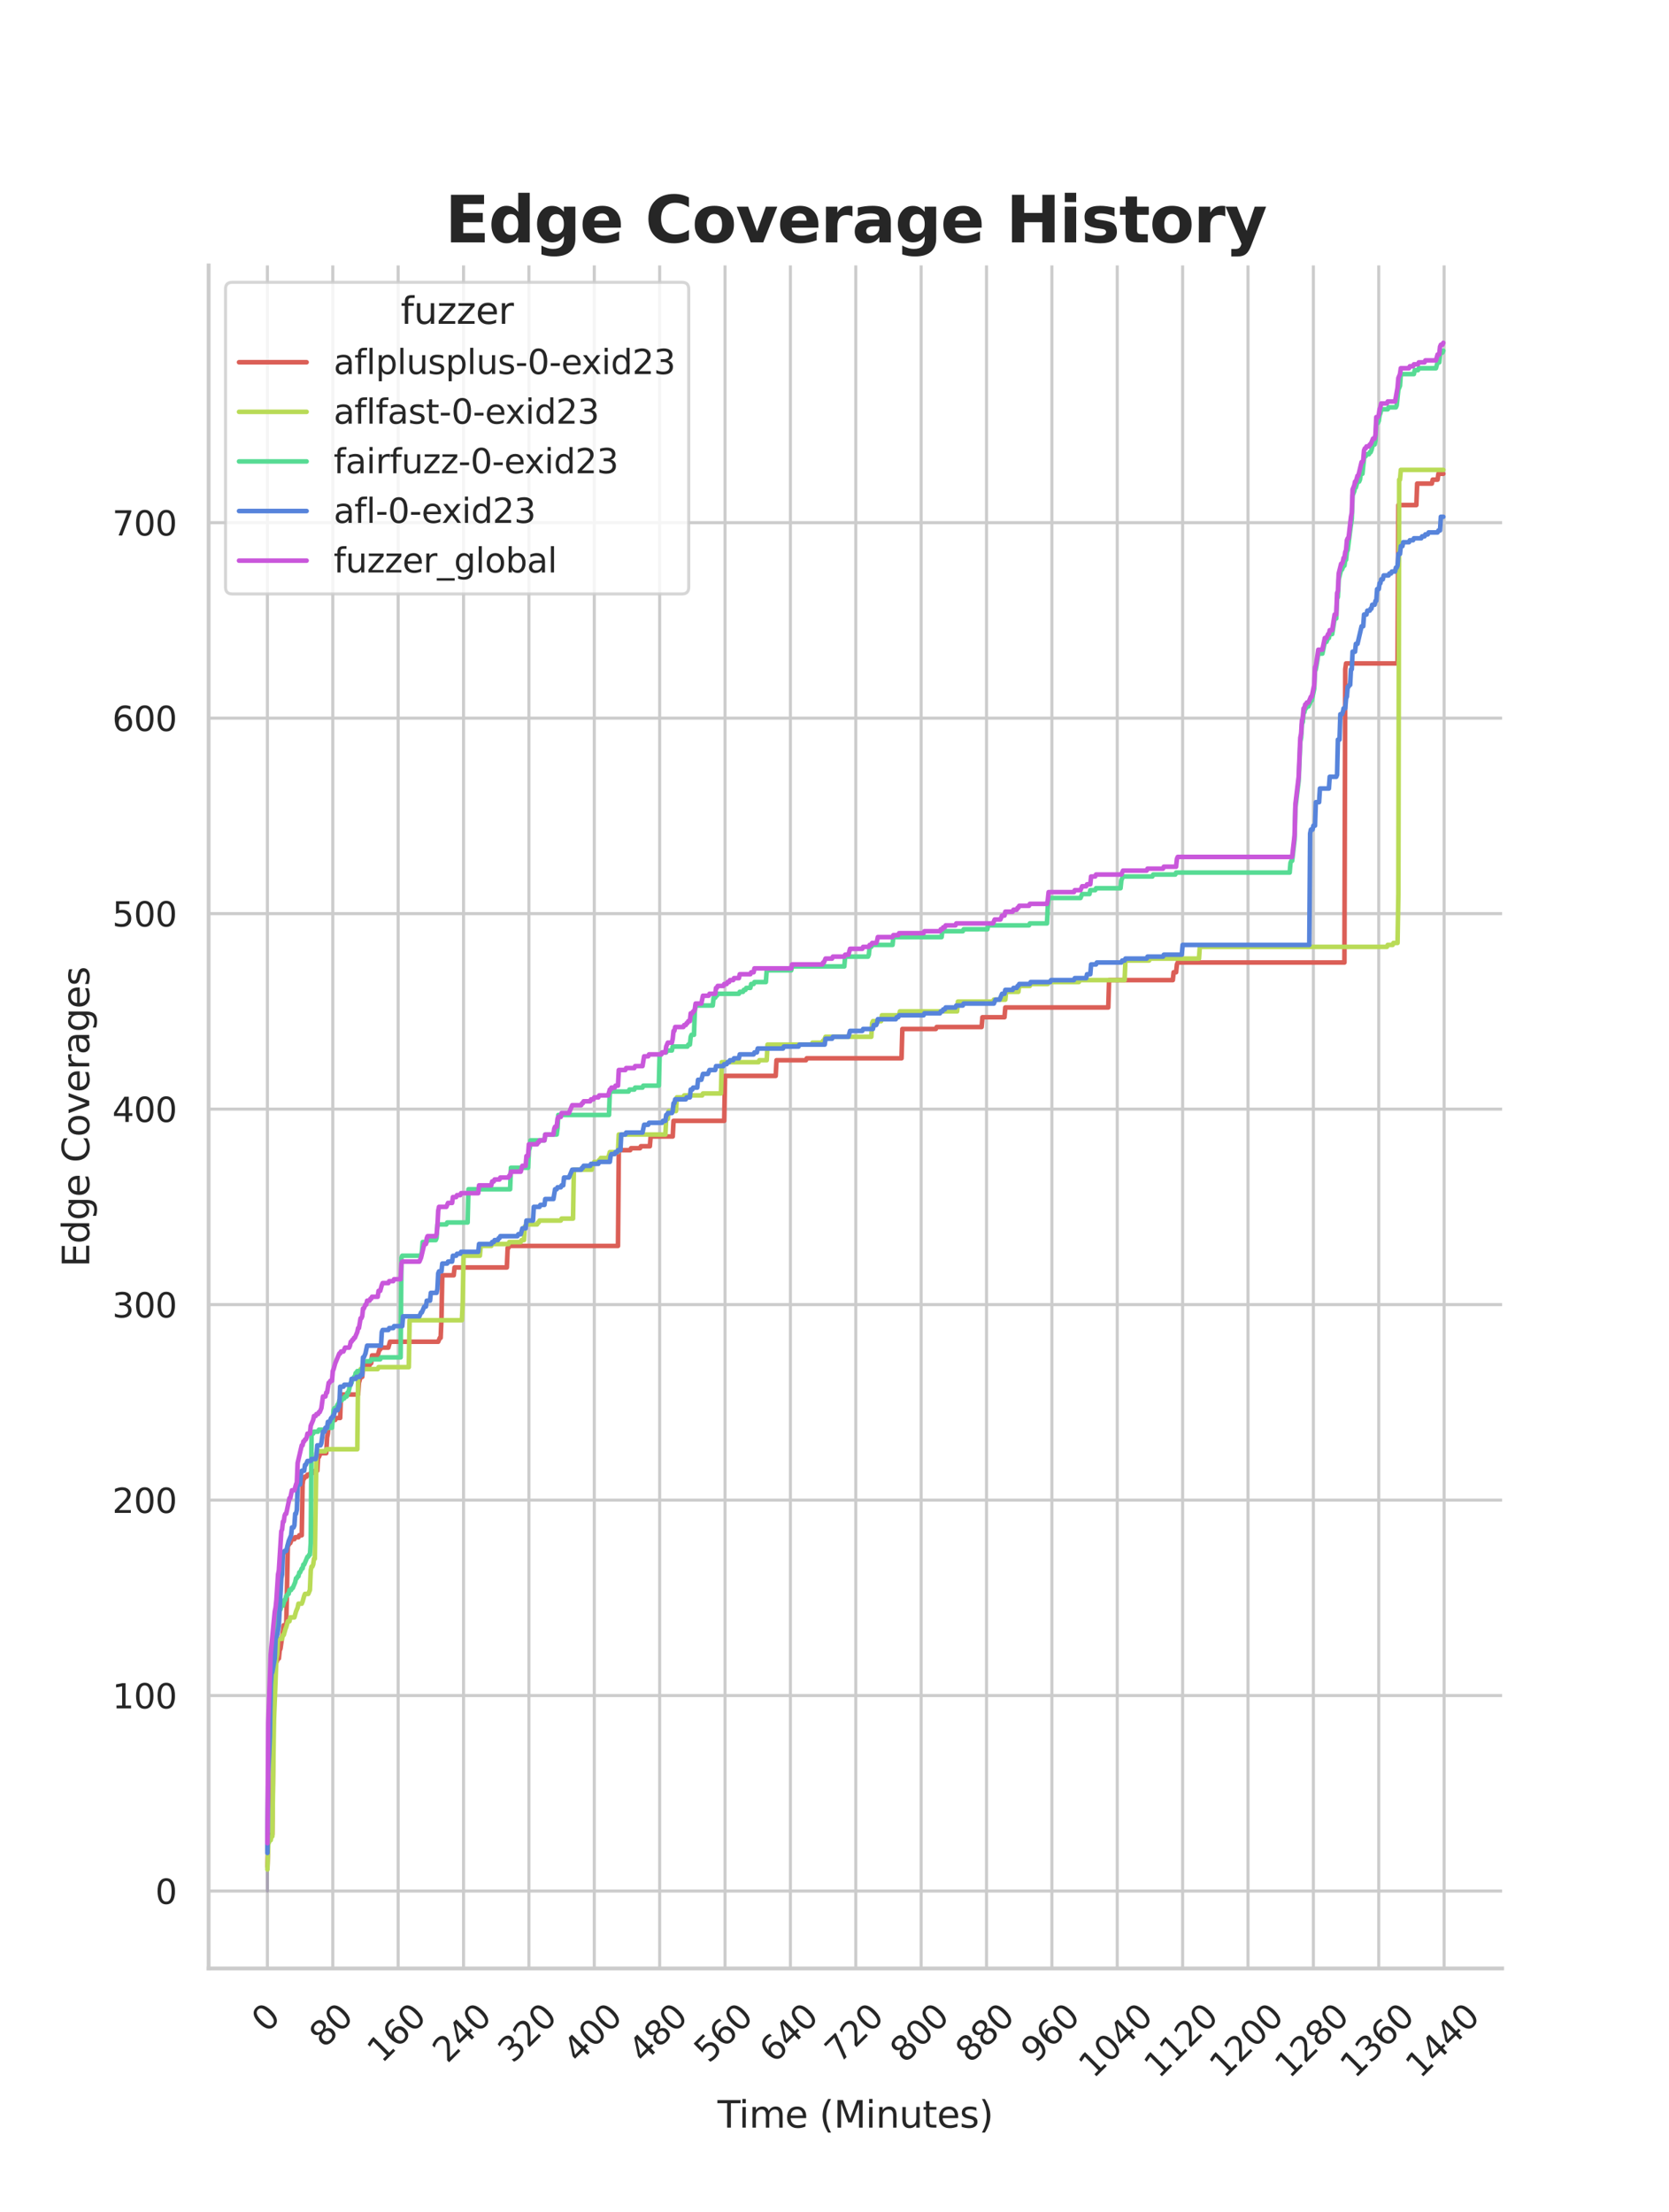 <?xml version="1.0" encoding="utf-8" standalone="no"?>
<!DOCTYPE svg PUBLIC "-//W3C//DTD SVG 1.1//EN"
  "http://www.w3.org/Graphics/SVG/1.1/DTD/svg11.dtd">
<svg xmlns:xlink="http://www.w3.org/1999/xlink" width="434.7pt" height="576pt" viewBox="0 0 434.7 576" xmlns="http://www.w3.org/2000/svg" version="1.1">
 <defs>
  <style type="text/css">*{stroke-linejoin: round; stroke-linecap: butt}</style>
 </defs>
 <g id="figure_1">
  <g id="patch_1">
   <path d="M 0 576 
L 434.7 576 
L 434.7 0 
L 0 0 
z
" style="fill: #ffffff"/>
  </g>
  <g id="axes_1">
   <g id="patch_2">
    <path d="M 54.337 512.64 
L 391.23 512.64 
L 391.23 69.12 
L 54.337 69.12 
z
" style="fill: #ffffff"/>
   </g>
   <g id="matplotlib.axis_1">
    <g id="xtick_1">
     <g id="line2d_1">
      <path d="M 69.651 512.64 
L 69.651 69.12 
" clip-path="url(#p101bfa4805)" style="fill: none; stroke: #cccccc; stroke-width: 0.8; stroke-linecap: round"/>
     </g>
     <g id="text_1">
      <!-- 0 -->
      <g style="fill: #262626" transform="translate(69.388 529.627)rotate(-45)scale(0.088 -0.088)">
       <defs>
        <path id="DejaVuSans-30" d="M 2034 4250 
Q 1547 4250 1301 3770 
Q 1056 3291 1056 2328 
Q 1056 1369 1301 889 
Q 1547 409 2034 409 
Q 2525 409 2770 889 
Q 3016 1369 3016 2328 
Q 3016 3291 2770 3770 
Q 2525 4250 2034 4250 
z
M 2034 4750 
Q 2819 4750 3233 4129 
Q 3647 3509 3647 2328 
Q 3647 1150 3233 529 
Q 2819 -91 2034 -91 
Q 1250 -91 836 529 
Q 422 1150 422 2328 
Q 422 3509 836 4129 
Q 1250 4750 2034 4750 
z
" transform="scale(0.016)"/>
       </defs>
       <use xlink:href="#DejaVuSans-30"/>
      </g>
     </g>
    </g>
    <g id="xtick_2">
     <g id="line2d_2">
      <path d="M 86.677 512.64 
L 86.677 69.12 
" clip-path="url(#p101bfa4805)" style="fill: none; stroke: #cccccc; stroke-width: 0.8; stroke-linecap: round"/>
     </g>
     <g id="text_2">
      <!-- 80 -->
      <g style="fill: #262626" transform="translate(84.435 533.586)rotate(-45)scale(0.088 -0.088)">
       <defs>
        <path id="DejaVuSans-38" d="M 2034 2216 
Q 1584 2216 1326 1975 
Q 1069 1734 1069 1313 
Q 1069 891 1326 650 
Q 1584 409 2034 409 
Q 2484 409 2743 651 
Q 3003 894 3003 1313 
Q 3003 1734 2745 1975 
Q 2488 2216 2034 2216 
z
M 1403 2484 
Q 997 2584 770 2862 
Q 544 3141 544 3541 
Q 544 4100 942 4425 
Q 1341 4750 2034 4750 
Q 2731 4750 3128 4425 
Q 3525 4100 3525 3541 
Q 3525 3141 3298 2862 
Q 3072 2584 2669 2484 
Q 3125 2378 3379 2068 
Q 3634 1759 3634 1313 
Q 3634 634 3220 271 
Q 2806 -91 2034 -91 
Q 1263 -91 848 271 
Q 434 634 434 1313 
Q 434 1759 690 2068 
Q 947 2378 1403 2484 
z
M 1172 3481 
Q 1172 3119 1398 2916 
Q 1625 2713 2034 2713 
Q 2441 2713 2670 2916 
Q 2900 3119 2900 3481 
Q 2900 3844 2670 4047 
Q 2441 4250 2034 4250 
Q 1625 4250 1398 4047 
Q 1172 3844 1172 3481 
z
" transform="scale(0.016)"/>
       </defs>
       <use xlink:href="#DejaVuSans-38"/>
       <use xlink:href="#DejaVuSans-30" x="63.623"/>
      </g>
     </g>
    </g>
    <g id="xtick_3">
     <g id="line2d_3">
      <path d="M 103.704 512.64 
L 103.704 69.12 
" clip-path="url(#p101bfa4805)" style="fill: none; stroke: #cccccc; stroke-width: 0.8; stroke-linecap: round"/>
     </g>
     <g id="text_3">
      <!-- 160 -->
      <g style="fill: #262626" transform="translate(99.482 537.545)rotate(-45)scale(0.088 -0.088)">
       <defs>
        <path id="DejaVuSans-31" d="M 794 531 
L 1825 531 
L 1825 4091 
L 703 3866 
L 703 4441 
L 1819 4666 
L 2450 4666 
L 2450 531 
L 3481 531 
L 3481 0 
L 794 0 
L 794 531 
z
" transform="scale(0.016)"/>
        <path id="DejaVuSans-36" d="M 2113 2584 
Q 1688 2584 1439 2293 
Q 1191 2003 1191 1497 
Q 1191 994 1439 701 
Q 1688 409 2113 409 
Q 2538 409 2786 701 
Q 3034 994 3034 1497 
Q 3034 2003 2786 2293 
Q 2538 2584 2113 2584 
z
M 3366 4563 
L 3366 3988 
Q 3128 4100 2886 4159 
Q 2644 4219 2406 4219 
Q 1781 4219 1451 3797 
Q 1122 3375 1075 2522 
Q 1259 2794 1537 2939 
Q 1816 3084 2150 3084 
Q 2853 3084 3261 2657 
Q 3669 2231 3669 1497 
Q 3669 778 3244 343 
Q 2819 -91 2113 -91 
Q 1303 -91 875 529 
Q 447 1150 447 2328 
Q 447 3434 972 4092 
Q 1497 4750 2381 4750 
Q 2619 4750 2861 4703 
Q 3103 4656 3366 4563 
z
" transform="scale(0.016)"/>
       </defs>
       <use xlink:href="#DejaVuSans-31"/>
       <use xlink:href="#DejaVuSans-36" x="63.623"/>
       <use xlink:href="#DejaVuSans-30" x="127.246"/>
      </g>
     </g>
    </g>
    <g id="xtick_4">
     <g id="line2d_4">
      <path d="M 120.731 512.64 
L 120.731 69.12 
" clip-path="url(#p101bfa4805)" style="fill: none; stroke: #cccccc; stroke-width: 0.8; stroke-linecap: round"/>
     </g>
     <g id="text_4">
      <!-- 240 -->
      <g style="fill: #262626" transform="translate(116.509 537.545)rotate(-45)scale(0.088 -0.088)">
       <defs>
        <path id="DejaVuSans-32" d="M 1228 531 
L 3431 531 
L 3431 0 
L 469 0 
L 469 531 
Q 828 903 1448 1529 
Q 2069 2156 2228 2338 
Q 2531 2678 2651 2914 
Q 2772 3150 2772 3378 
Q 2772 3750 2511 3984 
Q 2250 4219 1831 4219 
Q 1534 4219 1204 4116 
Q 875 4013 500 3803 
L 500 4441 
Q 881 4594 1212 4672 
Q 1544 4750 1819 4750 
Q 2544 4750 2975 4387 
Q 3406 4025 3406 3419 
Q 3406 3131 3298 2873 
Q 3191 2616 2906 2266 
Q 2828 2175 2409 1742 
Q 1991 1309 1228 531 
z
" transform="scale(0.016)"/>
        <path id="DejaVuSans-34" d="M 2419 4116 
L 825 1625 
L 2419 1625 
L 2419 4116 
z
M 2253 4666 
L 3047 4666 
L 3047 1625 
L 3713 1625 
L 3713 1100 
L 3047 1100 
L 3047 0 
L 2419 0 
L 2419 1100 
L 313 1100 
L 313 1709 
L 2253 4666 
z
" transform="scale(0.016)"/>
       </defs>
       <use xlink:href="#DejaVuSans-32"/>
       <use xlink:href="#DejaVuSans-34" x="63.623"/>
       <use xlink:href="#DejaVuSans-30" x="127.246"/>
      </g>
     </g>
    </g>
    <g id="xtick_5">
     <g id="line2d_5">
      <path d="M 137.757 512.64 
L 137.757 69.12 
" clip-path="url(#p101bfa4805)" style="fill: none; stroke: #cccccc; stroke-width: 0.8; stroke-linecap: round"/>
     </g>
     <g id="text_5">
      <!-- 320 -->
      <g style="fill: #262626" transform="translate(133.536 537.545)rotate(-45)scale(0.088 -0.088)">
       <defs>
        <path id="DejaVuSans-33" d="M 2597 2516 
Q 3050 2419 3304 2112 
Q 3559 1806 3559 1356 
Q 3559 666 3084 287 
Q 2609 -91 1734 -91 
Q 1441 -91 1130 -33 
Q 819 25 488 141 
L 488 750 
Q 750 597 1062 519 
Q 1375 441 1716 441 
Q 2309 441 2620 675 
Q 2931 909 2931 1356 
Q 2931 1769 2642 2001 
Q 2353 2234 1838 2234 
L 1294 2234 
L 1294 2753 
L 1863 2753 
Q 2328 2753 2575 2939 
Q 2822 3125 2822 3475 
Q 2822 3834 2567 4026 
Q 2313 4219 1838 4219 
Q 1578 4219 1281 4162 
Q 984 4106 628 3988 
L 628 4550 
Q 988 4650 1302 4700 
Q 1616 4750 1894 4750 
Q 2613 4750 3031 4423 
Q 3450 4097 3450 3541 
Q 3450 3153 3228 2886 
Q 3006 2619 2597 2516 
z
" transform="scale(0.016)"/>
       </defs>
       <use xlink:href="#DejaVuSans-33"/>
       <use xlink:href="#DejaVuSans-32" x="63.623"/>
       <use xlink:href="#DejaVuSans-30" x="127.246"/>
      </g>
     </g>
    </g>
    <g id="xtick_6">
     <g id="line2d_6">
      <path d="M 154.784 512.64 
L 154.784 69.12 
" clip-path="url(#p101bfa4805)" style="fill: none; stroke: #cccccc; stroke-width: 0.8; stroke-linecap: round"/>
     </g>
     <g id="text_6">
      <!-- 400 -->
      <g style="fill: #262626" transform="translate(150.562 537.545)rotate(-45)scale(0.088 -0.088)">
       <use xlink:href="#DejaVuSans-34"/>
       <use xlink:href="#DejaVuSans-30" x="63.623"/>
       <use xlink:href="#DejaVuSans-30" x="127.246"/>
      </g>
     </g>
    </g>
    <g id="xtick_7">
     <g id="line2d_7">
      <path d="M 171.81 512.64 
L 171.81 69.12 
" clip-path="url(#p101bfa4805)" style="fill: none; stroke: #cccccc; stroke-width: 0.8; stroke-linecap: round"/>
     </g>
     <g id="text_7">
      <!-- 480 -->
      <g style="fill: #262626" transform="translate(167.589 537.545)rotate(-45)scale(0.088 -0.088)">
       <use xlink:href="#DejaVuSans-34"/>
       <use xlink:href="#DejaVuSans-38" x="63.623"/>
       <use xlink:href="#DejaVuSans-30" x="127.246"/>
      </g>
     </g>
    </g>
    <g id="xtick_8">
     <g id="line2d_8">
      <path d="M 188.837 512.64 
L 188.837 69.12 
" clip-path="url(#p101bfa4805)" style="fill: none; stroke: #cccccc; stroke-width: 0.8; stroke-linecap: round"/>
     </g>
     <g id="text_8">
      <!-- 560 -->
      <g style="fill: #262626" transform="translate(184.615 537.545)rotate(-45)scale(0.088 -0.088)">
       <defs>
        <path id="DejaVuSans-35" d="M 691 4666 
L 3169 4666 
L 3169 4134 
L 1269 4134 
L 1269 2991 
Q 1406 3038 1543 3061 
Q 1681 3084 1819 3084 
Q 2600 3084 3056 2656 
Q 3513 2228 3513 1497 
Q 3513 744 3044 326 
Q 2575 -91 1722 -91 
Q 1428 -91 1123 -41 
Q 819 9 494 109 
L 494 744 
Q 775 591 1075 516 
Q 1375 441 1709 441 
Q 2250 441 2565 725 
Q 2881 1009 2881 1497 
Q 2881 1984 2565 2268 
Q 2250 2553 1709 2553 
Q 1456 2553 1204 2497 
Q 953 2441 691 2322 
L 691 4666 
z
" transform="scale(0.016)"/>
       </defs>
       <use xlink:href="#DejaVuSans-35"/>
       <use xlink:href="#DejaVuSans-36" x="63.623"/>
       <use xlink:href="#DejaVuSans-30" x="127.246"/>
      </g>
     </g>
    </g>
    <g id="xtick_9">
     <g id="line2d_9">
      <path d="M 205.864 512.64 
L 205.864 69.12 
" clip-path="url(#p101bfa4805)" style="fill: none; stroke: #cccccc; stroke-width: 0.8; stroke-linecap: round"/>
     </g>
     <g id="text_9">
      <!-- 640 -->
      <g style="fill: #262626" transform="translate(201.642 537.545)rotate(-45)scale(0.088 -0.088)">
       <use xlink:href="#DejaVuSans-36"/>
       <use xlink:href="#DejaVuSans-34" x="63.623"/>
       <use xlink:href="#DejaVuSans-30" x="127.246"/>
      </g>
     </g>
    </g>
    <g id="xtick_10">
     <g id="line2d_10">
      <path d="M 222.89 512.64 
L 222.89 69.12 
" clip-path="url(#p101bfa4805)" style="fill: none; stroke: #cccccc; stroke-width: 0.8; stroke-linecap: round"/>
     </g>
     <g id="text_10">
      <!-- 720 -->
      <g style="fill: #262626" transform="translate(218.669 537.545)rotate(-45)scale(0.088 -0.088)">
       <defs>
        <path id="DejaVuSans-37" d="M 525 4666 
L 3525 4666 
L 3525 4397 
L 1831 0 
L 1172 0 
L 2766 4134 
L 525 4134 
L 525 4666 
z
" transform="scale(0.016)"/>
       </defs>
       <use xlink:href="#DejaVuSans-37"/>
       <use xlink:href="#DejaVuSans-32" x="63.623"/>
       <use xlink:href="#DejaVuSans-30" x="127.246"/>
      </g>
     </g>
    </g>
    <g id="xtick_11">
     <g id="line2d_11">
      <path d="M 239.917 512.64 
L 239.917 69.12 
" clip-path="url(#p101bfa4805)" style="fill: none; stroke: #cccccc; stroke-width: 0.8; stroke-linecap: round"/>
     </g>
     <g id="text_11">
      <!-- 800 -->
      <g style="fill: #262626" transform="translate(235.695 537.545)rotate(-45)scale(0.088 -0.088)">
       <use xlink:href="#DejaVuSans-38"/>
       <use xlink:href="#DejaVuSans-30" x="63.623"/>
       <use xlink:href="#DejaVuSans-30" x="127.246"/>
      </g>
     </g>
    </g>
    <g id="xtick_12">
     <g id="line2d_12">
      <path d="M 256.943 512.64 
L 256.943 69.12 
" clip-path="url(#p101bfa4805)" style="fill: none; stroke: #cccccc; stroke-width: 0.8; stroke-linecap: round"/>
     </g>
     <g id="text_12">
      <!-- 880 -->
      <g style="fill: #262626" transform="translate(252.722 537.545)rotate(-45)scale(0.088 -0.088)">
       <use xlink:href="#DejaVuSans-38"/>
       <use xlink:href="#DejaVuSans-38" x="63.623"/>
       <use xlink:href="#DejaVuSans-30" x="127.246"/>
      </g>
     </g>
    </g>
    <g id="xtick_13">
     <g id="line2d_13">
      <path d="M 273.97 512.64 
L 273.97 69.12 
" clip-path="url(#p101bfa4805)" style="fill: none; stroke: #cccccc; stroke-width: 0.8; stroke-linecap: round"/>
     </g>
     <g id="text_13">
      <!-- 960 -->
      <g style="fill: #262626" transform="translate(269.748 537.545)rotate(-45)scale(0.088 -0.088)">
       <defs>
        <path id="DejaVuSans-39" d="M 703 97 
L 703 672 
Q 941 559 1184 500 
Q 1428 441 1663 441 
Q 2288 441 2617 861 
Q 2947 1281 2994 2138 
Q 2813 1869 2534 1725 
Q 2256 1581 1919 1581 
Q 1219 1581 811 2004 
Q 403 2428 403 3163 
Q 403 3881 828 4315 
Q 1253 4750 1959 4750 
Q 2769 4750 3195 4129 
Q 3622 3509 3622 2328 
Q 3622 1225 3098 567 
Q 2575 -91 1691 -91 
Q 1453 -91 1209 -44 
Q 966 3 703 97 
z
M 1959 2075 
Q 2384 2075 2632 2365 
Q 2881 2656 2881 3163 
Q 2881 3666 2632 3958 
Q 2384 4250 1959 4250 
Q 1534 4250 1286 3958 
Q 1038 3666 1038 3163 
Q 1038 2656 1286 2365 
Q 1534 2075 1959 2075 
z
" transform="scale(0.016)"/>
       </defs>
       <use xlink:href="#DejaVuSans-39"/>
       <use xlink:href="#DejaVuSans-36" x="63.623"/>
       <use xlink:href="#DejaVuSans-30" x="127.246"/>
      </g>
     </g>
    </g>
    <g id="xtick_14">
     <g id="line2d_14">
      <path d="M 290.997 512.64 
L 290.997 69.12 
" clip-path="url(#p101bfa4805)" style="fill: none; stroke: #cccccc; stroke-width: 0.8; stroke-linecap: round"/>
     </g>
     <g id="text_14">
      <!-- 1040 -->
      <g style="fill: #262626" transform="translate(284.795 541.505)rotate(-45)scale(0.088 -0.088)">
       <use xlink:href="#DejaVuSans-31"/>
       <use xlink:href="#DejaVuSans-30" x="63.623"/>
       <use xlink:href="#DejaVuSans-34" x="127.246"/>
       <use xlink:href="#DejaVuSans-30" x="190.869"/>
      </g>
     </g>
    </g>
    <g id="xtick_15">
     <g id="line2d_15">
      <path d="M 308.023 512.64 
L 308.023 69.12 
" clip-path="url(#p101bfa4805)" style="fill: none; stroke: #cccccc; stroke-width: 0.8; stroke-linecap: round"/>
     </g>
     <g id="text_15">
      <!-- 1120 -->
      <g style="fill: #262626" transform="translate(301.822 541.505)rotate(-45)scale(0.088 -0.088)">
       <use xlink:href="#DejaVuSans-31"/>
       <use xlink:href="#DejaVuSans-31" x="63.623"/>
       <use xlink:href="#DejaVuSans-32" x="127.246"/>
       <use xlink:href="#DejaVuSans-30" x="190.869"/>
      </g>
     </g>
    </g>
    <g id="xtick_16">
     <g id="line2d_16">
      <path d="M 325.05 512.64 
L 325.05 69.12 
" clip-path="url(#p101bfa4805)" style="fill: none; stroke: #cccccc; stroke-width: 0.8; stroke-linecap: round"/>
     </g>
     <g id="text_16">
      <!-- 1200 -->
      <g style="fill: #262626" transform="translate(318.849 541.505)rotate(-45)scale(0.088 -0.088)">
       <use xlink:href="#DejaVuSans-31"/>
       <use xlink:href="#DejaVuSans-32" x="63.623"/>
       <use xlink:href="#DejaVuSans-30" x="127.246"/>
       <use xlink:href="#DejaVuSans-30" x="190.869"/>
      </g>
     </g>
    </g>
    <g id="xtick_17">
     <g id="line2d_17">
      <path d="M 342.076 512.64 
L 342.076 69.12 
" clip-path="url(#p101bfa4805)" style="fill: none; stroke: #cccccc; stroke-width: 0.8; stroke-linecap: round"/>
     </g>
     <g id="text_17">
      <!-- 1280 -->
      <g style="fill: #262626" transform="translate(335.875 541.505)rotate(-45)scale(0.088 -0.088)">
       <use xlink:href="#DejaVuSans-31"/>
       <use xlink:href="#DejaVuSans-32" x="63.623"/>
       <use xlink:href="#DejaVuSans-38" x="127.246"/>
       <use xlink:href="#DejaVuSans-30" x="190.869"/>
      </g>
     </g>
    </g>
    <g id="xtick_18">
     <g id="line2d_18">
      <path d="M 359.103 512.64 
L 359.103 69.12 
" clip-path="url(#p101bfa4805)" style="fill: none; stroke: #cccccc; stroke-width: 0.8; stroke-linecap: round"/>
     </g>
     <g id="text_18">
      <!-- 1360 -->
      <g style="fill: #262626" transform="translate(352.902 541.505)rotate(-45)scale(0.088 -0.088)">
       <use xlink:href="#DejaVuSans-31"/>
       <use xlink:href="#DejaVuSans-33" x="63.623"/>
       <use xlink:href="#DejaVuSans-36" x="127.246"/>
       <use xlink:href="#DejaVuSans-30" x="190.869"/>
      </g>
     </g>
    </g>
    <g id="xtick_19">
     <g id="line2d_19">
      <path d="M 376.13 512.64 
L 376.13 69.12 
" clip-path="url(#p101bfa4805)" style="fill: none; stroke: #cccccc; stroke-width: 0.8; stroke-linecap: round"/>
     </g>
     <g id="text_19">
      <!-- 1440 -->
      <g style="fill: #262626" transform="translate(369.928 541.505)rotate(-45)scale(0.088 -0.088)">
       <use xlink:href="#DejaVuSans-31"/>
       <use xlink:href="#DejaVuSans-34" x="63.623"/>
       <use xlink:href="#DejaVuSans-34" x="127.246"/>
       <use xlink:href="#DejaVuSans-30" x="190.869"/>
      </g>
     </g>
    </g>
    <g id="text_20">
     <!-- Time (Minutes) -->
     <g style="fill: #262626" transform="translate(186.874 554.093)scale(0.096 -0.096)">
      <defs>
       <path id="DejaVuSans-54" d="M -19 4666 
L 3928 4666 
L 3928 4134 
L 2272 4134 
L 2272 0 
L 1638 0 
L 1638 4134 
L -19 4134 
L -19 4666 
z
" transform="scale(0.016)"/>
       <path id="DejaVuSans-69" d="M 603 3500 
L 1178 3500 
L 1178 0 
L 603 0 
L 603 3500 
z
M 603 4863 
L 1178 4863 
L 1178 4134 
L 603 4134 
L 603 4863 
z
" transform="scale(0.016)"/>
       <path id="DejaVuSans-6d" d="M 3328 2828 
Q 3544 3216 3844 3400 
Q 4144 3584 4550 3584 
Q 5097 3584 5394 3201 
Q 5691 2819 5691 2113 
L 5691 0 
L 5113 0 
L 5113 2094 
Q 5113 2597 4934 2840 
Q 4756 3084 4391 3084 
Q 3944 3084 3684 2787 
Q 3425 2491 3425 1978 
L 3425 0 
L 2847 0 
L 2847 2094 
Q 2847 2600 2669 2842 
Q 2491 3084 2119 3084 
Q 1678 3084 1418 2786 
Q 1159 2488 1159 1978 
L 1159 0 
L 581 0 
L 581 3500 
L 1159 3500 
L 1159 2956 
Q 1356 3278 1631 3431 
Q 1906 3584 2284 3584 
Q 2666 3584 2933 3390 
Q 3200 3197 3328 2828 
z
" transform="scale(0.016)"/>
       <path id="DejaVuSans-65" d="M 3597 1894 
L 3597 1613 
L 953 1613 
Q 991 1019 1311 708 
Q 1631 397 2203 397 
Q 2534 397 2845 478 
Q 3156 559 3463 722 
L 3463 178 
Q 3153 47 2828 -22 
Q 2503 -91 2169 -91 
Q 1331 -91 842 396 
Q 353 884 353 1716 
Q 353 2575 817 3079 
Q 1281 3584 2069 3584 
Q 2775 3584 3186 3129 
Q 3597 2675 3597 1894 
z
M 3022 2063 
Q 3016 2534 2758 2815 
Q 2500 3097 2075 3097 
Q 1594 3097 1305 2825 
Q 1016 2553 972 2059 
L 3022 2063 
z
" transform="scale(0.016)"/>
       <path id="DejaVuSans-20" transform="scale(0.016)"/>
       <path id="DejaVuSans-28" d="M 1984 4856 
Q 1566 4138 1362 3434 
Q 1159 2731 1159 2009 
Q 1159 1288 1364 580 
Q 1569 -128 1984 -844 
L 1484 -844 
Q 1016 -109 783 600 
Q 550 1309 550 2009 
Q 550 2706 781 3412 
Q 1013 4119 1484 4856 
L 1984 4856 
z
" transform="scale(0.016)"/>
       <path id="DejaVuSans-4d" d="M 628 4666 
L 1569 4666 
L 2759 1491 
L 3956 4666 
L 4897 4666 
L 4897 0 
L 4281 0 
L 4281 4097 
L 3078 897 
L 2444 897 
L 1241 4097 
L 1241 0 
L 628 0 
L 628 4666 
z
" transform="scale(0.016)"/>
       <path id="DejaVuSans-6e" d="M 3513 2113 
L 3513 0 
L 2938 0 
L 2938 2094 
Q 2938 2591 2744 2837 
Q 2550 3084 2163 3084 
Q 1697 3084 1428 2787 
Q 1159 2491 1159 1978 
L 1159 0 
L 581 0 
L 581 3500 
L 1159 3500 
L 1159 2956 
Q 1366 3272 1645 3428 
Q 1925 3584 2291 3584 
Q 2894 3584 3203 3211 
Q 3513 2838 3513 2113 
z
" transform="scale(0.016)"/>
       <path id="DejaVuSans-75" d="M 544 1381 
L 544 3500 
L 1119 3500 
L 1119 1403 
Q 1119 906 1312 657 
Q 1506 409 1894 409 
Q 2359 409 2629 706 
Q 2900 1003 2900 1516 
L 2900 3500 
L 3475 3500 
L 3475 0 
L 2900 0 
L 2900 538 
Q 2691 219 2414 64 
Q 2138 -91 1772 -91 
Q 1169 -91 856 284 
Q 544 659 544 1381 
z
M 1991 3584 
L 1991 3584 
z
" transform="scale(0.016)"/>
       <path id="DejaVuSans-74" d="M 1172 4494 
L 1172 3500 
L 2356 3500 
L 2356 3053 
L 1172 3053 
L 1172 1153 
Q 1172 725 1289 603 
Q 1406 481 1766 481 
L 2356 481 
L 2356 0 
L 1766 0 
Q 1100 0 847 248 
Q 594 497 594 1153 
L 594 3053 
L 172 3053 
L 172 3500 
L 594 3500 
L 594 4494 
L 1172 4494 
z
" transform="scale(0.016)"/>
       <path id="DejaVuSans-73" d="M 2834 3397 
L 2834 2853 
Q 2591 2978 2328 3040 
Q 2066 3103 1784 3103 
Q 1356 3103 1142 2972 
Q 928 2841 928 2578 
Q 928 2378 1081 2264 
Q 1234 2150 1697 2047 
L 1894 2003 
Q 2506 1872 2764 1633 
Q 3022 1394 3022 966 
Q 3022 478 2636 193 
Q 2250 -91 1575 -91 
Q 1294 -91 989 -36 
Q 684 19 347 128 
L 347 722 
Q 666 556 975 473 
Q 1284 391 1588 391 
Q 1994 391 2212 530 
Q 2431 669 2431 922 
Q 2431 1156 2273 1281 
Q 2116 1406 1581 1522 
L 1381 1569 
Q 847 1681 609 1914 
Q 372 2147 372 2553 
Q 372 3047 722 3315 
Q 1072 3584 1716 3584 
Q 2034 3584 2315 3537 
Q 2597 3491 2834 3397 
z
" transform="scale(0.016)"/>
       <path id="DejaVuSans-29" d="M 513 4856 
L 1013 4856 
Q 1481 4119 1714 3412 
Q 1947 2706 1947 2009 
Q 1947 1309 1714 600 
Q 1481 -109 1013 -844 
L 513 -844 
Q 928 -128 1133 580 
Q 1338 1288 1338 2009 
Q 1338 2731 1133 3434 
Q 928 4138 513 4856 
z
" transform="scale(0.016)"/>
      </defs>
      <use xlink:href="#DejaVuSans-54"/>
      <use xlink:href="#DejaVuSans-69" x="57.959"/>
      <use xlink:href="#DejaVuSans-6d" x="85.742"/>
      <use xlink:href="#DejaVuSans-65" x="183.154"/>
      <use xlink:href="#DejaVuSans-20" x="244.678"/>
      <use xlink:href="#DejaVuSans-28" x="276.465"/>
      <use xlink:href="#DejaVuSans-4d" x="315.479"/>
      <use xlink:href="#DejaVuSans-69" x="401.758"/>
      <use xlink:href="#DejaVuSans-6e" x="429.541"/>
      <use xlink:href="#DejaVuSans-75" x="492.92"/>
      <use xlink:href="#DejaVuSans-74" x="556.299"/>
      <use xlink:href="#DejaVuSans-65" x="595.508"/>
      <use xlink:href="#DejaVuSans-73" x="657.031"/>
      <use xlink:href="#DejaVuSans-29" x="709.131"/>
     </g>
    </g>
   </g>
   <g id="matplotlib.axis_2">
    <g id="ytick_1">
     <g id="line2d_20">
      <path d="M 54.337 492.48 
L 391.23 492.48 
" clip-path="url(#p101bfa4805)" style="fill: none; stroke: #cccccc; stroke-width: 0.8; stroke-linecap: round"/>
     </g>
     <g id="text_21">
      <!-- 0 -->
      <g style="fill: #262626" transform="translate(40.438 495.823)scale(0.088 -0.088)">
       <use xlink:href="#DejaVuSans-30"/>
      </g>
     </g>
    </g>
    <g id="ytick_2">
     <g id="line2d_21">
      <path d="M 54.337 441.571 
L 391.23 441.571 
" clip-path="url(#p101bfa4805)" style="fill: none; stroke: #cccccc; stroke-width: 0.8; stroke-linecap: round"/>
     </g>
     <g id="text_22">
      <!-- 100 -->
      <g style="fill: #262626" transform="translate(29.241 444.914)scale(0.088 -0.088)">
       <use xlink:href="#DejaVuSans-31"/>
       <use xlink:href="#DejaVuSans-30" x="63.623"/>
       <use xlink:href="#DejaVuSans-30" x="127.246"/>
      </g>
     </g>
    </g>
    <g id="ytick_3">
     <g id="line2d_22">
      <path d="M 54.337 390.662 
L 391.23 390.662 
" clip-path="url(#p101bfa4805)" style="fill: none; stroke: #cccccc; stroke-width: 0.8; stroke-linecap: round"/>
     </g>
     <g id="text_23">
      <!-- 200 -->
      <g style="fill: #262626" transform="translate(29.241 394.005)scale(0.088 -0.088)">
       <use xlink:href="#DejaVuSans-32"/>
       <use xlink:href="#DejaVuSans-30" x="63.623"/>
       <use xlink:href="#DejaVuSans-30" x="127.246"/>
      </g>
     </g>
    </g>
    <g id="ytick_4">
     <g id="line2d_23">
      <path d="M 54.337 339.753 
L 391.23 339.753 
" clip-path="url(#p101bfa4805)" style="fill: none; stroke: #cccccc; stroke-width: 0.8; stroke-linecap: round"/>
     </g>
     <g id="text_24">
      <!-- 300 -->
      <g style="fill: #262626" transform="translate(29.241 343.096)scale(0.088 -0.088)">
       <use xlink:href="#DejaVuSans-33"/>
       <use xlink:href="#DejaVuSans-30" x="63.623"/>
       <use xlink:href="#DejaVuSans-30" x="127.246"/>
      </g>
     </g>
    </g>
    <g id="ytick_5">
     <g id="line2d_24">
      <path d="M 54.337 288.844 
L 391.23 288.844 
" clip-path="url(#p101bfa4805)" style="fill: none; stroke: #cccccc; stroke-width: 0.8; stroke-linecap: round"/>
     </g>
     <g id="text_25">
      <!-- 400 -->
      <g style="fill: #262626" transform="translate(29.241 292.187)scale(0.088 -0.088)">
       <use xlink:href="#DejaVuSans-34"/>
       <use xlink:href="#DejaVuSans-30" x="63.623"/>
       <use xlink:href="#DejaVuSans-30" x="127.246"/>
      </g>
     </g>
    </g>
    <g id="ytick_6">
     <g id="line2d_25">
      <path d="M 54.337 237.935 
L 391.23 237.935 
" clip-path="url(#p101bfa4805)" style="fill: none; stroke: #cccccc; stroke-width: 0.8; stroke-linecap: round"/>
     </g>
     <g id="text_26">
      <!-- 500 -->
      <g style="fill: #262626" transform="translate(29.241 241.278)scale(0.088 -0.088)">
       <use xlink:href="#DejaVuSans-35"/>
       <use xlink:href="#DejaVuSans-30" x="63.623"/>
       <use xlink:href="#DejaVuSans-30" x="127.246"/>
      </g>
     </g>
    </g>
    <g id="ytick_7">
     <g id="line2d_26">
      <path d="M 54.337 187.025 
L 391.23 187.025 
" clip-path="url(#p101bfa4805)" style="fill: none; stroke: #cccccc; stroke-width: 0.8; stroke-linecap: round"/>
     </g>
     <g id="text_27">
      <!-- 600 -->
      <g style="fill: #262626" transform="translate(29.241 190.369)scale(0.088 -0.088)">
       <use xlink:href="#DejaVuSans-36"/>
       <use xlink:href="#DejaVuSans-30" x="63.623"/>
       <use xlink:href="#DejaVuSans-30" x="127.246"/>
      </g>
     </g>
    </g>
    <g id="ytick_8">
     <g id="line2d_27">
      <path d="M 54.337 136.116 
L 391.23 136.116 
" clip-path="url(#p101bfa4805)" style="fill: none; stroke: #cccccc; stroke-width: 0.8; stroke-linecap: round"/>
     </g>
     <g id="text_28">
      <!-- 700 -->
      <g style="fill: #262626" transform="translate(29.241 139.46)scale(0.088 -0.088)">
       <use xlink:href="#DejaVuSans-37"/>
       <use xlink:href="#DejaVuSans-30" x="63.623"/>
       <use xlink:href="#DejaVuSans-30" x="127.246"/>
      </g>
     </g>
    </g>
    <g id="text_29">
     <!-- Edge Coverages -->
     <g style="fill: #262626" transform="translate(23.244 329.986)rotate(-90)scale(0.096 -0.096)">
      <defs>
       <path id="DejaVuSans-45" d="M 628 4666 
L 3578 4666 
L 3578 4134 
L 1259 4134 
L 1259 2753 
L 3481 2753 
L 3481 2222 
L 1259 2222 
L 1259 531 
L 3634 531 
L 3634 0 
L 628 0 
L 628 4666 
z
" transform="scale(0.016)"/>
       <path id="DejaVuSans-64" d="M 2906 2969 
L 2906 4863 
L 3481 4863 
L 3481 0 
L 2906 0 
L 2906 525 
Q 2725 213 2448 61 
Q 2172 -91 1784 -91 
Q 1150 -91 751 415 
Q 353 922 353 1747 
Q 353 2572 751 3078 
Q 1150 3584 1784 3584 
Q 2172 3584 2448 3432 
Q 2725 3281 2906 2969 
z
M 947 1747 
Q 947 1113 1208 752 
Q 1469 391 1925 391 
Q 2381 391 2643 752 
Q 2906 1113 2906 1747 
Q 2906 2381 2643 2742 
Q 2381 3103 1925 3103 
Q 1469 3103 1208 2742 
Q 947 2381 947 1747 
z
" transform="scale(0.016)"/>
       <path id="DejaVuSans-67" d="M 2906 1791 
Q 2906 2416 2648 2759 
Q 2391 3103 1925 3103 
Q 1463 3103 1205 2759 
Q 947 2416 947 1791 
Q 947 1169 1205 825 
Q 1463 481 1925 481 
Q 2391 481 2648 825 
Q 2906 1169 2906 1791 
z
M 3481 434 
Q 3481 -459 3084 -895 
Q 2688 -1331 1869 -1331 
Q 1566 -1331 1297 -1286 
Q 1028 -1241 775 -1147 
L 775 -588 
Q 1028 -725 1275 -790 
Q 1522 -856 1778 -856 
Q 2344 -856 2625 -561 
Q 2906 -266 2906 331 
L 2906 616 
Q 2728 306 2450 153 
Q 2172 0 1784 0 
Q 1141 0 747 490 
Q 353 981 353 1791 
Q 353 2603 747 3093 
Q 1141 3584 1784 3584 
Q 2172 3584 2450 3431 
Q 2728 3278 2906 2969 
L 2906 3500 
L 3481 3500 
L 3481 434 
z
" transform="scale(0.016)"/>
       <path id="DejaVuSans-43" d="M 4122 4306 
L 4122 3641 
Q 3803 3938 3442 4084 
Q 3081 4231 2675 4231 
Q 1875 4231 1450 3742 
Q 1025 3253 1025 2328 
Q 1025 1406 1450 917 
Q 1875 428 2675 428 
Q 3081 428 3442 575 
Q 3803 722 4122 1019 
L 4122 359 
Q 3791 134 3420 21 
Q 3050 -91 2638 -91 
Q 1578 -91 968 557 
Q 359 1206 359 2328 
Q 359 3453 968 4101 
Q 1578 4750 2638 4750 
Q 3056 4750 3426 4639 
Q 3797 4528 4122 4306 
z
" transform="scale(0.016)"/>
       <path id="DejaVuSans-6f" d="M 1959 3097 
Q 1497 3097 1228 2736 
Q 959 2375 959 1747 
Q 959 1119 1226 758 
Q 1494 397 1959 397 
Q 2419 397 2687 759 
Q 2956 1122 2956 1747 
Q 2956 2369 2687 2733 
Q 2419 3097 1959 3097 
z
M 1959 3584 
Q 2709 3584 3137 3096 
Q 3566 2609 3566 1747 
Q 3566 888 3137 398 
Q 2709 -91 1959 -91 
Q 1206 -91 779 398 
Q 353 888 353 1747 
Q 353 2609 779 3096 
Q 1206 3584 1959 3584 
z
" transform="scale(0.016)"/>
       <path id="DejaVuSans-76" d="M 191 3500 
L 800 3500 
L 1894 563 
L 2988 3500 
L 3597 3500 
L 2284 0 
L 1503 0 
L 191 3500 
z
" transform="scale(0.016)"/>
       <path id="DejaVuSans-72" d="M 2631 2963 
Q 2534 3019 2420 3045 
Q 2306 3072 2169 3072 
Q 1681 3072 1420 2755 
Q 1159 2438 1159 1844 
L 1159 0 
L 581 0 
L 581 3500 
L 1159 3500 
L 1159 2956 
Q 1341 3275 1631 3429 
Q 1922 3584 2338 3584 
Q 2397 3584 2469 3576 
Q 2541 3569 2628 3553 
L 2631 2963 
z
" transform="scale(0.016)"/>
       <path id="DejaVuSans-61" d="M 2194 1759 
Q 1497 1759 1228 1600 
Q 959 1441 959 1056 
Q 959 750 1161 570 
Q 1363 391 1709 391 
Q 2188 391 2477 730 
Q 2766 1069 2766 1631 
L 2766 1759 
L 2194 1759 
z
M 3341 1997 
L 3341 0 
L 2766 0 
L 2766 531 
Q 2569 213 2275 61 
Q 1981 -91 1556 -91 
Q 1019 -91 701 211 
Q 384 513 384 1019 
Q 384 1609 779 1909 
Q 1175 2209 1959 2209 
L 2766 2209 
L 2766 2266 
Q 2766 2663 2505 2880 
Q 2244 3097 1772 3097 
Q 1472 3097 1187 3025 
Q 903 2953 641 2809 
L 641 3341 
Q 956 3463 1253 3523 
Q 1550 3584 1831 3584 
Q 2591 3584 2966 3190 
Q 3341 2797 3341 1997 
z
" transform="scale(0.016)"/>
      </defs>
      <use xlink:href="#DejaVuSans-45"/>
      <use xlink:href="#DejaVuSans-64" x="63.184"/>
      <use xlink:href="#DejaVuSans-67" x="126.66"/>
      <use xlink:href="#DejaVuSans-65" x="190.137"/>
      <use xlink:href="#DejaVuSans-20" x="251.66"/>
      <use xlink:href="#DejaVuSans-43" x="283.447"/>
      <use xlink:href="#DejaVuSans-6f" x="353.271"/>
      <use xlink:href="#DejaVuSans-76" x="414.453"/>
      <use xlink:href="#DejaVuSans-65" x="473.633"/>
      <use xlink:href="#DejaVuSans-72" x="535.156"/>
      <use xlink:href="#DejaVuSans-61" x="576.27"/>
      <use xlink:href="#DejaVuSans-67" x="637.549"/>
      <use xlink:href="#DejaVuSans-65" x="701.025"/>
      <use xlink:href="#DejaVuSans-73" x="762.549"/>
     </g>
    </g>
   </g>
   <g id="PolyCollection_1">
    <defs>
     <path id="mb5099cbde8" d="M 69.651 -96.247 
L 69.651 -83.52 
L 69.651 -96.247 
L 69.651 -96.247 
z
" style="stroke: #db5f57; stroke-opacity: 0.2; stroke-width: 0.8"/>
    </defs>
    <g clip-path="url(#p101bfa4805)">
     <use xlink:href="#mb5099cbde8" x="0" y="576" style="fill: #db5f57; fill-opacity: 0.2; stroke: #db5f57; stroke-opacity: 0.2; stroke-width: 0.8"/>
    </g>
   </g>
   <g id="PolyCollection_2">
    <defs>
     <path id="m8d2753f319" d="M 69.651 -94.72 
L 69.651 -83.52 
L 69.651 -94.72 
L 69.651 -94.72 
z
" style="stroke: #b9db57; stroke-opacity: 0.2; stroke-width: 0.8"/>
    </defs>
    <g clip-path="url(#p101bfa4805)">
     <use xlink:href="#m8d2753f319" x="0" y="576" style="fill: #b9db57; fill-opacity: 0.2; stroke: #b9db57; stroke-opacity: 0.2; stroke-width: 0.8"/>
    </g>
   </g>
   <g id="PolyCollection_3">
    <defs>
     <path id="m7be11b5fdd" d="M 69.651 -104.902 
L 69.651 -83.52 
L 69.651 -104.902 
L 69.651 -104.902 
z
" style="stroke: #57db94; stroke-opacity: 0.2; stroke-width: 0.8"/>
    </defs>
    <g clip-path="url(#p101bfa4805)">
     <use xlink:href="#m7be11b5fdd" x="0" y="576" style="fill: #57db94; fill-opacity: 0.2; stroke: #57db94; stroke-opacity: 0.2; stroke-width: 0.8"/>
    </g>
   </g>
   <g id="PolyCollection_4">
    <defs>
     <path id="m29cdb8df6d" d="M 69.651 -103.375 
L 69.651 -83.52 
L 69.651 -103.375 
L 69.651 -103.375 
z
" style="stroke: #5784db; stroke-opacity: 0.2; stroke-width: 0.8"/>
    </defs>
    <g clip-path="url(#p101bfa4805)">
     <use xlink:href="#m29cdb8df6d" x="0" y="576" style="fill: #5784db; fill-opacity: 0.2; stroke: #5784db; stroke-opacity: 0.2; stroke-width: 0.8"/>
    </g>
   </g>
   <g id="PolyCollection_5">
    <defs>
     <path id="ma7db071fd8" d="M 69.651 -108.465 
L 69.651 -83.52 
L 69.651 -108.465 
L 69.651 -108.465 
z
" style="stroke: #c957db; stroke-opacity: 0.2; stroke-width: 0.8"/>
    </defs>
    <g clip-path="url(#p101bfa4805)">
     <use xlink:href="#ma7db071fd8" x="0" y="576" style="fill: #c957db; fill-opacity: 0.2; stroke: #c957db; stroke-opacity: 0.2; stroke-width: 0.8"/>
    </g>
   </g>
   <g id="line2d_28">
    <path d="M 69.651 486.116 
L 69.864 479.244 
L 70.289 478.225 
L 70.502 478.225 
L 70.715 477.716 
L 70.928 477.716 
L 71.353 436.989 
L 71.566 433.935 
L 71.779 432.916 
L 71.992 432.916 
L 72.418 431.898 
L 72.63 431.898 
L 72.843 429.862 
L 73.056 429.353 
L 73.907 423.244 
L 74.546 423.244 
L 74.972 402.371 
L 75.184 402.371 
L 75.397 401.862 
L 75.61 401.862 
L 76.036 400.844 
L 76.674 400.844 
L 76.887 400.335 
L 77.738 400.335 
L 77.951 399.825 
L 78.59 399.825 
L 78.803 386.589 
L 79.015 385.062 
L 79.228 385.062 
L 79.441 384.553 
L 79.867 384.553 
L 80.08 384.044 
L 80.718 384.044 
L 80.931 383.535 
L 81.782 383.535 
L 81.995 383.025 
L 82.634 383.025 
L 82.846 379.462 
L 83.059 379.462 
L 83.485 378.444 
L 84.975 378.444 
L 85.188 374.371 
L 85.4 373.353 
L 85.613 371.316 
L 86.039 371.316 
L 86.252 370.807 
L 86.465 370.807 
L 86.677 369.789 
L 87.316 369.789 
L 87.529 369.28 
L 88.593 369.28 
L 88.806 363.171 
L 93.275 363.171 
L 93.488 360.116 
L 93.914 358.589 
L 94.339 358.589 
L 94.552 356.044 
L 94.765 356.044 
L 94.978 355.535 
L 96.255 355.535 
L 96.468 355.025 
L 96.681 355.025 
L 96.893 352.989 
L 98.383 352.989 
L 98.809 351.462 
L 99.022 351.462 
L 99.235 350.953 
L 101.15 350.953 
L 101.576 349.425 
L 114.133 349.425 
L 114.558 348.407 
L 114.771 348.407 
L 114.984 343.316 
L 115.197 332.116 
L 118.177 332.116 
L 118.389 330.08 
L 132.011 330.08 
L 132.224 324.989 
L 132.436 324.989 
L 132.649 324.48 
L 160.956 324.48 
L 161.169 299.535 
L 164.148 299.535 
L 164.361 299.025 
L 166.702 299.025 
L 166.915 298.516 
L 169.256 298.516 
L 169.469 295.971 
L 175.216 295.971 
L 175.429 291.898 
L 188.624 291.898 
L 188.837 280.189 
L 202.033 280.189 
L 202.245 276.116 
L 209.907 276.116 
L 210.12 275.607 
L 234.809 275.607 
L 235.022 267.971 
L 243.748 267.971 
L 243.961 267.462 
L 255.666 267.462 
L 255.879 264.916 
L 261.626 264.916 
L 261.839 262.371 
L 288.655 262.371 
L 288.868 255.244 
L 305.469 255.244 
L 305.682 253.207 
L 306.32 253.207 
L 306.533 251.171 
L 306.746 250.662 
L 350.164 250.662 
L 350.377 174.298 
L 350.59 172.771 
L 363.998 172.771 
L 364.211 131.535 
L 368.893 131.535 
L 369.106 125.935 
L 372.937 125.935 
L 373.15 124.916 
L 374.427 124.916 
L 374.64 123.389 
L 375.917 123.389 
L 375.917 123.389 
" clip-path="url(#p101bfa4805)" style="fill: none; stroke: #db5f57; stroke-width: 1.2; stroke-linecap: round"/>
   </g>
   <g id="line2d_29">
    <path d="M 69.651 486.88 
L 69.864 480.262 
L 70.289 479.244 
L 70.502 479.244 
L 70.715 478.225 
L 70.928 478.225 
L 71.353 448.189 
L 71.992 431.898 
L 72.205 430.88 
L 72.418 426.807 
L 73.482 426.807 
L 73.695 425.789 
L 73.907 425.789 
L 74.333 424.262 
L 74.546 423.753 
L 74.972 422.225 
L 75.397 422.225 
L 75.61 421.207 
L 76.674 421.207 
L 77.1 419.68 
L 77.526 418.662 
L 77.738 417.644 
L 78.59 417.644 
L 78.803 417.135 
L 79.228 415.607 
L 79.441 415.098 
L 80.292 415.098 
L 80.718 414.08 
L 80.931 408.989 
L 81.144 407.971 
L 81.357 407.971 
L 81.569 407.462 
L 81.782 405.935 
L 81.995 405.935 
L 82.421 378.444 
L 82.634 377.935 
L 84.762 377.935 
L 84.975 377.425 
L 93.062 377.425 
L 93.275 358.589 
L 93.488 358.589 
L 93.701 357.062 
L 93.914 356.553 
L 98.383 356.553 
L 98.596 356.044 
L 106.471 356.044 
L 106.684 343.825 
L 120.305 343.825 
L 120.518 339.244 
L 120.731 327.025 
L 124.987 327.025 
L 125.2 324.48 
L 127.967 324.48 
L 128.18 323.971 
L 132.436 323.971 
L 132.649 323.462 
L 135.629 323.462 
L 135.842 322.953 
L 136.48 322.953 
L 136.693 319.389 
L 136.906 319.389 
L 137.119 318.88 
L 139.886 318.88 
L 140.098 318.371 
L 140.311 318.371 
L 140.524 317.862 
L 146.058 317.862 
L 146.27 317.353 
L 149.25 317.353 
L 149.463 304.625 
L 154.145 304.625 
L 154.358 303.098 
L 154.571 303.098 
L 154.784 302.589 
L 155.848 302.589 
L 156.061 302.08 
L 156.274 302.08 
L 156.486 301.571 
L 158.402 301.571 
L 158.828 300.044 
L 160.956 300.044 
L 161.169 295.462 
L 173.3 295.462 
L 173.513 291.389 
L 173.939 291.389 
L 174.152 289.353 
L 176.067 289.353 
L 176.28 285.789 
L 177.983 285.789 
L 178.195 285.28 
L 182.878 285.28 
L 183.09 284.771 
L 187.773 284.771 
L 187.986 276.625 
L 197.563 276.625 
L 197.776 276.116 
L 199.691 276.116 
L 199.904 272.044 
L 211.397 272.044 
L 211.61 271.535 
L 214.164 271.535 
L 214.377 271.025 
L 214.59 271.025 
L 215.015 270.007 
L 226.934 270.007 
L 227.147 266.444 
L 227.36 265.935 
L 229.488 265.935 
L 229.701 264.407 
L 234.17 264.407 
L 234.383 263.389 
L 249.281 263.389 
L 249.494 260.844 
L 258.646 260.844 
L 258.859 260.335 
L 261.839 260.335 
L 262.051 258.298 
L 265.244 258.298 
L 265.457 256.771 
L 268.223 256.771 
L 268.436 256.262 
L 272.906 256.262 
L 273.119 255.753 
L 280.993 255.753 
L 281.206 255.244 
L 292.912 255.244 
L 293.125 250.153 
L 299.297 250.153 
L 299.51 249.644 
L 312.28 249.644 
L 312.493 246.589 
L 361.231 246.589 
L 361.444 246.08 
L 362.721 246.08 
L 362.934 245.571 
L 363.998 245.571 
L 364.211 232.844 
L 364.424 124.916 
L 364.637 124.916 
L 364.849 122.371 
L 375.917 122.371 
L 375.917 122.371 
" clip-path="url(#p101bfa4805)" style="fill: none; stroke: #b9db57; stroke-width: 1.2; stroke-linecap: round"/>
   </g>
   <g id="line2d_30">
    <path d="M 69.651 481.789 
L 69.864 457.862 
L 70.715 435.462 
L 71.141 428.844 
L 71.353 426.807 
L 71.566 426.298 
L 71.992 424.262 
L 72.205 420.189 
L 72.418 420.189 
L 72.843 419.171 
L 73.056 419.171 
L 73.269 418.153 
L 73.695 418.153 
L 74.12 416.625 
L 74.333 416.625 
L 74.546 415.607 
L 74.759 415.607 
L 74.972 415.098 
L 75.184 415.098 
L 75.397 414.08 
L 75.823 414.08 
L 76.036 413.571 
L 76.249 413.571 
L 76.887 412.044 
L 77.1 411.025 
L 77.313 411.025 
L 77.526 410.516 
L 77.738 410.516 
L 77.951 409.498 
L 78.164 409.498 
L 78.59 408.48 
L 78.803 408.48 
L 79.015 407.462 
L 79.228 407.462 
L 80.08 405.425 
L 80.292 405.425 
L 80.505 404.916 
L 80.718 404.916 
L 80.931 401.862 
L 81.144 373.862 
L 81.357 373.353 
L 81.569 373.353 
L 81.782 372.844 
L 82.846 372.844 
L 83.059 372.335 
L 84.762 372.335 
L 84.975 371.825 
L 86.465 371.825 
L 86.89 367.244 
L 87.103 366.735 
L 87.529 366.735 
L 87.954 365.716 
L 88.167 365.716 
L 88.38 364.698 
L 89.019 364.698 
L 89.231 364.189 
L 89.657 364.189 
L 89.87 363.68 
L 90.296 363.68 
L 90.508 362.662 
L 90.721 362.662 
L 91.36 360.116 
L 91.573 360.116 
L 91.785 359.098 
L 91.998 359.098 
L 92.211 358.589 
L 92.424 358.589 
L 92.637 357.571 
L 92.85 357.571 
L 93.062 357.062 
L 94.127 357.062 
L 94.339 356.553 
L 94.552 354.516 
L 96.468 354.516 
L 96.681 354.007 
L 99.022 354.007 
L 99.235 353.498 
L 104.342 353.498 
L 104.555 327.535 
L 104.768 327.025 
L 109.663 327.025 
L 109.876 326.007 
L 110.089 323.462 
L 111.153 323.462 
L 111.366 322.953 
L 113.494 322.953 
L 113.707 322.444 
L 113.92 318.88 
L 116.261 318.88 
L 116.474 318.371 
L 121.795 318.371 
L 122.008 309.716 
L 132.862 309.716 
L 133.075 304.116 
L 137.544 304.116 
L 137.757 299.535 
L 137.97 299.025 
L 138.183 296.989 
L 141.801 296.989 
L 142.014 295.462 
L 144.993 295.462 
L 145.206 293.935 
L 145.419 290.371 
L 158.615 290.371 
L 158.828 284.262 
L 163.723 284.262 
L 163.936 283.753 
L 165.213 283.753 
L 165.425 283.244 
L 167.341 283.244 
L 167.554 282.735 
L 171.598 282.735 
L 171.81 274.589 
L 172.236 274.589 
L 172.449 274.08 
L 173.513 274.08 
L 173.726 273.571 
L 175.003 273.571 
L 175.216 272.553 
L 179.047 272.553 
L 179.26 272.044 
L 179.685 272.044 
L 179.898 270.007 
L 180.111 269.498 
L 180.749 269.498 
L 180.962 263.389 
L 181.175 261.862 
L 185.644 261.862 
L 185.857 259.825 
L 186.283 259.825 
L 186.496 259.316 
L 186.709 259.316 
L 186.921 258.807 
L 192.455 258.807 
L 192.668 258.298 
L 193.519 258.298 
L 193.732 257.789 
L 194.158 257.789 
L 194.371 257.28 
L 195.435 257.28 
L 195.648 256.262 
L 196.286 256.262 
L 196.499 255.753 
L 199.479 255.753 
L 199.691 252.698 
L 206.076 252.698 
L 206.289 251.68 
L 219.911 251.68 
L 220.123 249.135 
L 226.083 249.135 
L 226.295 248.625 
L 226.508 246.589 
L 226.934 246.589 
L 227.147 246.08 
L 232.468 246.08 
L 232.68 244.044 
L 245.238 244.044 
L 245.45 242.516 
L 250.771 242.516 
L 250.984 242.007 
L 257.156 242.007 
L 257.369 240.989 
L 268.011 240.989 
L 268.223 240.48 
L 272.693 240.48 
L 272.906 235.898 
L 273.119 233.862 
L 281.419 233.862 
L 281.845 232.844 
L 283.76 232.844 
L 283.973 231.825 
L 285.25 231.825 
L 285.463 231.316 
L 291.848 231.316 
L 292.061 229.28 
L 292.486 228.262 
L 300.148 228.262 
L 300.361 227.753 
L 306.108 227.753 
L 306.32 227.244 
L 335.904 227.244 
L 336.117 224.698 
L 336.33 224.189 
L 336.543 224.189 
L 337.181 218.589 
L 337.394 210.444 
L 338.245 203.316 
L 338.671 193.135 
L 338.884 192.116 
L 339.097 188.553 
L 339.31 188.044 
L 339.522 185.498 
L 339.735 185.498 
L 339.948 184.48 
L 340.161 184.48 
L 340.374 183.971 
L 340.799 183.971 
L 341.438 182.444 
L 341.651 182.444 
L 342.289 179.389 
L 342.502 174.807 
L 342.715 174.298 
L 343.141 171.753 
L 343.353 170.225 
L 344.418 170.225 
L 345.056 167.171 
L 345.482 167.171 
L 345.907 166.153 
L 346.12 166.153 
L 346.333 165.135 
L 346.971 165.135 
L 347.61 161.062 
L 348.036 161.062 
L 348.248 155.971 
L 348.461 155.462 
L 348.674 150.88 
L 349.313 148.335 
L 349.525 148.335 
L 349.951 147.316 
L 350.164 147.316 
L 350.377 145.789 
L 350.59 145.789 
L 350.802 143.753 
L 351.015 143.244 
L 351.654 138.153 
L 352.079 135.098 
L 352.292 128.989 
L 352.718 127.971 
L 352.931 126.953 
L 353.144 126.953 
L 353.569 125.425 
L 353.995 125.425 
L 354.208 124.916 
L 354.421 123.389 
L 354.846 123.389 
L 355.272 119.316 
L 355.485 118.807 
L 355.698 118.807 
L 355.91 118.298 
L 356.549 118.298 
L 356.762 117.789 
L 356.975 117.789 
L 357.187 117.28 
L 357.613 115.753 
L 358.039 115.753 
L 358.252 114.735 
L 358.464 110.153 
L 358.89 110.153 
L 359.103 109.644 
L 359.316 108.116 
L 359.529 107.607 
L 359.741 106.589 
L 361.444 106.589 
L 361.657 106.08 
L 363.572 106.08 
L 363.785 105.571 
L 364.211 101.498 
L 364.637 100.48 
L 364.849 97.425 
L 368.255 97.425 
L 368.468 96.407 
L 369.319 96.407 
L 369.532 95.898 
L 374.001 95.898 
L 374.427 94.371 
L 374.853 94.371 
L 375.065 92.335 
L 375.278 91.825 
L 375.704 91.825 
L 375.917 91.316 
L 375.917 91.316 
" clip-path="url(#p101bfa4805)" style="fill: none; stroke: #57db94; stroke-width: 1.2; stroke-linecap: round"/>
   </g>
   <g id="line2d_31">
    <path d="M 69.651 482.553 
L 69.864 461.935 
L 70.289 452.262 
L 70.502 438.516 
L 70.715 435.971 
L 70.928 435.462 
L 71.566 431.898 
L 71.779 426.807 
L 72.205 425.789 
L 72.63 423.244 
L 73.056 415.098 
L 73.269 411.025 
L 73.482 410.007 
L 73.695 404.407 
L 73.907 404.407 
L 74.12 403.898 
L 74.546 403.898 
L 75.184 401.353 
L 75.823 399.825 
L 76.036 397.789 
L 76.461 397.789 
L 76.674 397.28 
L 76.887 394.225 
L 77.1 394.225 
L 77.313 393.207 
L 77.526 387.098 
L 77.738 386.589 
L 78.164 386.589 
L 78.377 384.044 
L 78.59 383.025 
L 79.228 383.025 
L 79.441 381.498 
L 79.654 381.498 
L 80.08 380.48 
L 80.931 380.48 
L 81.144 379.971 
L 82.208 379.971 
L 82.421 378.953 
L 82.634 376.407 
L 83.485 376.407 
L 83.698 375.898 
L 84.123 372.844 
L 84.549 372.844 
L 84.762 371.825 
L 85.188 371.825 
L 85.4 370.298 
L 85.826 370.298 
L 86.252 369.28 
L 86.465 369.28 
L 86.677 368.771 
L 86.89 368.771 
L 87.316 367.244 
L 87.954 367.244 
L 88.167 366.225 
L 88.38 366.225 
L 88.593 361.135 
L 89.444 361.135 
L 89.657 360.625 
L 91.36 360.625 
L 91.573 359.098 
L 92.637 359.098 
L 92.85 358.589 
L 93.701 358.589 
L 93.914 358.08 
L 94.339 358.08 
L 94.552 353.498 
L 94.765 353.498 
L 95.191 352.48 
L 95.616 350.444 
L 99.235 350.444 
L 99.447 346.88 
L 99.66 346.371 
L 101.15 346.371 
L 101.363 345.862 
L 102.427 345.862 
L 102.64 345.353 
L 104.768 345.353 
L 104.981 342.807 
L 109.238 342.807 
L 109.663 341.789 
L 109.876 341.789 
L 110.515 340.262 
L 110.94 340.262 
L 111.153 338.735 
L 112.004 338.735 
L 112.217 336.698 
L 113.707 336.698 
L 113.92 335.68 
L 114.133 331.607 
L 114.346 331.098 
L 114.984 331.098 
L 115.197 329.062 
L 116.474 329.062 
L 116.687 328.553 
L 117.751 328.553 
L 117.964 327.025 
L 118.815 327.025 
L 119.028 326.516 
L 119.879 326.516 
L 120.092 326.007 
L 124.562 326.007 
L 124.774 323.971 
L 127.967 323.971 
L 128.18 323.462 
L 128.605 323.462 
L 128.818 322.953 
L 129.67 322.953 
L 129.882 322.444 
L 130.095 322.444 
L 130.308 321.935 
L 134.778 321.935 
L 134.99 321.425 
L 135.629 321.425 
L 136.055 319.898 
L 136.906 319.898 
L 137.119 317.862 
L 138.821 317.862 
L 139.034 314.298 
L 140.524 314.298 
L 140.737 313.789 
L 141.801 313.789 
L 142.014 312.262 
L 144.142 312.262 
L 144.568 309.716 
L 144.993 309.716 
L 145.206 309.207 
L 146.058 309.207 
L 146.27 308.698 
L 146.696 308.698 
L 146.909 306.662 
L 148.186 306.662 
L 149.037 304.625 
L 151.378 304.625 
L 151.591 304.116 
L 151.804 304.116 
L 152.017 303.607 
L 153.72 303.607 
L 153.932 303.098 
L 155.848 303.098 
L 156.061 302.589 
L 158.828 302.589 
L 159.04 301.062 
L 159.253 300.553 
L 160.105 300.553 
L 160.317 300.044 
L 160.743 300.044 
L 160.956 299.535 
L 161.594 299.535 
L 161.807 295.462 
L 162.871 295.462 
L 163.084 294.953 
L 167.341 294.953 
L 167.767 292.916 
L 168.831 292.916 
L 169.044 292.407 
L 172.449 292.407 
L 172.662 291.898 
L 173.3 291.898 
L 173.513 290.371 
L 173.726 290.371 
L 173.939 289.862 
L 175.003 289.862 
L 175.216 289.353 
L 175.429 287.316 
L 175.641 287.316 
L 175.854 286.298 
L 178.621 286.298 
L 178.834 285.789 
L 179.685 285.789 
L 179.898 283.753 
L 180.324 283.753 
L 180.537 283.244 
L 181.601 283.244 
L 181.814 281.207 
L 182.665 281.207 
L 183.09 279.68 
L 184.367 279.68 
L 184.793 278.662 
L 186.283 278.662 
L 186.496 277.644 
L 188.411 277.644 
L 188.624 277.135 
L 189.263 277.135 
L 189.475 276.625 
L 189.901 276.625 
L 190.114 276.116 
L 190.965 276.116 
L 191.178 275.607 
L 192.455 275.607 
L 192.668 274.589 
L 196.286 274.589 
L 196.499 274.08 
L 197.137 274.08 
L 197.35 273.062 
L 203.948 273.062 
L 204.161 272.553 
L 207.992 272.553 
L 208.205 272.044 
L 214.803 272.044 
L 215.015 270.516 
L 216.718 270.516 
L 216.931 270.007 
L 220.975 270.007 
L 221.4 268.48 
L 224.593 268.48 
L 224.806 267.971 
L 227.36 267.971 
L 227.572 266.953 
L 228.211 266.953 
L 228.424 266.444 
L 228.637 265.425 
L 233.319 265.425 
L 233.532 264.916 
L 233.957 264.916 
L 234.17 264.407 
L 240.555 264.407 
L 240.768 263.898 
L 244.812 263.898 
L 245.025 263.389 
L 245.45 263.389 
L 245.663 262.88 
L 246.089 262.88 
L 246.302 262.371 
L 248.856 262.371 
L 249.069 261.862 
L 250.771 261.862 
L 250.984 261.353 
L 258.859 261.353 
L 259.285 260.335 
L 260.349 260.335 
L 260.987 258.807 
L 261.626 258.807 
L 261.839 257.789 
L 263.754 257.789 
L 263.967 257.28 
L 264.818 257.28 
L 265.031 256.771 
L 265.244 256.771 
L 265.457 256.262 
L 268.223 256.262 
L 268.436 255.753 
L 273.544 255.753 
L 273.757 255.244 
L 279.716 255.244 
L 279.929 254.735 
L 282.909 254.735 
L 283.122 253.716 
L 283.973 253.716 
L 284.186 251.171 
L 285.463 251.171 
L 285.676 250.662 
L 292.061 250.662 
L 292.274 250.153 
L 292.912 250.153 
L 293.125 249.644 
L 298.659 249.644 
L 298.871 249.135 
L 302.915 249.135 
L 303.128 248.625 
L 307.81 248.625 
L 308.023 246.08 
L 341.012 246.08 
L 341.225 217.062 
L 341.438 216.044 
L 341.864 216.044 
L 342.076 215.025 
L 342.502 215.025 
L 342.715 208.916 
L 343.566 208.916 
L 343.779 205.353 
L 346.12 205.353 
L 346.333 202.298 
L 348.036 202.298 
L 348.248 201.789 
L 348.461 192.625 
L 348.887 192.625 
L 349.1 186.007 
L 349.525 186.007 
L 349.738 185.498 
L 349.951 184.48 
L 350.377 184.48 
L 350.59 181.935 
L 350.802 181.425 
L 351.015 178.88 
L 351.228 178.88 
L 351.441 178.371 
L 351.654 178.371 
L 351.867 174.298 
L 352.079 174.298 
L 352.292 169.716 
L 352.931 169.716 
L 353.144 167.68 
L 353.569 167.68 
L 354.633 163.098 
L 355.059 163.098 
L 355.272 160.044 
L 355.91 160.044 
L 356.123 159.025 
L 356.762 159.025 
L 356.975 158.516 
L 357.187 158.516 
L 357.4 157.498 
L 358.039 157.498 
L 358.252 156.48 
L 358.464 156.48 
L 358.677 153.425 
L 359.103 153.425 
L 359.316 151.898 
L 359.529 151.898 
L 359.741 150.88 
L 360.167 150.88 
L 360.38 149.862 
L 361.657 149.862 
L 361.87 149.353 
L 362.295 149.353 
L 362.508 148.844 
L 363.36 148.844 
L 363.572 147.825 
L 363.785 147.825 
L 363.998 147.316 
L 364.211 144.262 
L 364.637 144.262 
L 364.849 142.225 
L 365.275 142.225 
L 365.488 141.207 
L 366.978 141.207 
L 367.191 140.698 
L 368.042 140.698 
L 368.255 140.189 
L 370.17 140.189 
L 370.383 139.68 
L 371.022 139.68 
L 371.234 139.171 
L 371.873 139.171 
L 372.086 138.662 
L 374.427 138.662 
L 374.64 138.153 
L 375.065 138.153 
L 375.278 134.589 
L 375.917 134.589 
L 375.917 134.589 
" clip-path="url(#p101bfa4805)" style="fill: none; stroke: #5784db; stroke-width: 1.2; stroke-linecap: round"/>
   </g>
   <g id="line2d_32">
    <path d="M 69.651 480.007 
L 69.864 448.698 
L 70.502 430.88 
L 70.928 426.298 
L 71.566 419.68 
L 71.779 418.662 
L 71.992 416.625 
L 72.418 410.007 
L 72.63 408.989 
L 73.269 398.807 
L 73.482 398.298 
L 73.695 396.262 
L 73.907 396.262 
L 74.12 394.735 
L 74.333 394.225 
L 74.546 394.225 
L 75.397 390.153 
L 75.61 390.153 
L 76.036 388.116 
L 76.674 388.116 
L 77.1 386.589 
L 77.313 386.08 
L 77.526 380.989 
L 78.59 376.407 
L 78.803 376.407 
L 79.015 375.389 
L 79.228 375.389 
L 79.441 374.88 
L 79.654 374.88 
L 79.867 374.371 
L 80.08 373.353 
L 80.718 373.353 
L 80.931 371.316 
L 81.569 369.789 
L 81.782 368.771 
L 82.208 368.771 
L 82.421 368.262 
L 82.846 368.262 
L 83.059 367.753 
L 83.272 367.753 
L 83.698 366.735 
L 84.123 363.68 
L 84.762 363.68 
L 84.975 362.662 
L 85.188 362.662 
L 85.613 360.116 
L 85.826 360.116 
L 86.039 359.607 
L 86.465 359.607 
L 86.677 357.062 
L 86.89 356.553 
L 87.316 355.025 
L 88.38 352.48 
L 88.593 352.48 
L 88.806 351.971 
L 89.444 351.971 
L 89.87 350.953 
L 90.934 350.953 
L 91.147 350.444 
L 91.36 349.425 
L 91.573 349.425 
L 91.785 348.916 
L 91.998 348.916 
L 92.211 348.407 
L 92.424 348.407 
L 93.062 346.88 
L 93.275 345.862 
L 93.488 345.862 
L 93.914 343.316 
L 94.127 343.316 
L 94.339 342.807 
L 94.552 340.771 
L 94.765 340.771 
L 95.191 339.753 
L 95.404 339.753 
L 95.616 338.735 
L 96.255 338.735 
L 96.468 338.225 
L 96.681 338.225 
L 96.893 337.716 
L 98.383 337.716 
L 98.596 336.189 
L 99.022 336.189 
L 99.447 334.662 
L 99.66 334.153 
L 101.15 334.153 
L 101.363 333.644 
L 102.427 333.644 
L 102.64 333.135 
L 104.342 333.135 
L 104.555 329.062 
L 104.768 328.553 
L 109.238 328.553 
L 109.663 327.535 
L 110.515 323.971 
L 110.94 323.971 
L 111.153 322.444 
L 111.366 321.935 
L 113.494 321.935 
L 113.707 321.425 
L 113.92 319.389 
L 114.133 315.316 
L 114.346 314.298 
L 116.261 314.298 
L 116.687 313.28 
L 117.751 313.28 
L 117.964 311.753 
L 118.815 311.753 
L 119.028 311.244 
L 119.879 311.244 
L 120.092 310.735 
L 124.562 310.735 
L 124.774 308.698 
L 127.967 308.698 
L 128.18 307.68 
L 128.605 307.68 
L 128.818 307.171 
L 130.095 307.171 
L 130.308 306.662 
L 132.436 306.662 
L 132.649 306.153 
L 132.862 306.153 
L 133.075 305.135 
L 135.629 305.135 
L 136.055 303.607 
L 136.906 303.607 
L 137.119 301.062 
L 137.544 301.062 
L 137.757 298.007 
L 139.886 298.007 
L 140.098 297.498 
L 140.311 297.498 
L 140.524 296.989 
L 141.801 296.989 
L 142.014 295.462 
L 144.142 295.462 
L 144.355 293.935 
L 144.568 293.425 
L 144.993 293.425 
L 145.206 291.389 
L 145.419 290.88 
L 146.058 290.88 
L 146.27 289.862 
L 148.186 289.862 
L 149.037 287.825 
L 151.378 287.825 
L 151.591 287.316 
L 151.804 287.316 
L 152.017 286.807 
L 153.72 286.807 
L 153.932 286.298 
L 154.571 286.298 
L 154.784 285.789 
L 155.848 285.789 
L 156.061 285.28 
L 158.402 285.28 
L 158.828 283.753 
L 159.04 283.753 
L 159.253 283.244 
L 160.105 283.244 
L 160.317 282.735 
L 160.956 282.735 
L 161.169 278.662 
L 162.871 278.662 
L 163.084 278.153 
L 165.213 278.153 
L 165.425 277.644 
L 167.341 277.644 
L 167.767 275.098 
L 168.831 275.098 
L 169.044 274.589 
L 172.236 274.589 
L 172.449 274.08 
L 173.3 274.08 
L 173.513 272.553 
L 173.939 271.535 
L 175.003 271.535 
L 175.216 270.516 
L 175.429 268.48 
L 175.641 268.48 
L 175.854 267.462 
L 177.983 267.462 
L 178.195 266.953 
L 178.621 266.953 
L 178.834 266.444 
L 179.047 266.444 
L 179.26 265.935 
L 179.685 265.935 
L 179.898 263.898 
L 180.324 263.898 
L 180.537 263.389 
L 180.749 263.389 
L 180.962 262.88 
L 181.175 261.353 
L 182.665 261.353 
L 183.09 259.316 
L 184.58 259.316 
L 184.793 258.807 
L 186.283 258.807 
L 186.496 257.28 
L 186.709 257.28 
L 186.921 256.771 
L 188.411 256.771 
L 188.624 256.262 
L 189.263 256.262 
L 189.475 255.753 
L 189.901 255.753 
L 190.114 255.244 
L 190.965 255.244 
L 191.178 254.735 
L 192.455 254.735 
L 192.668 253.716 
L 195.435 253.716 
L 195.648 253.207 
L 196.286 253.207 
L 196.499 252.189 
L 206.076 252.189 
L 206.289 251.171 
L 214.164 251.171 
L 214.377 250.662 
L 214.59 250.662 
L 215.015 249.644 
L 216.718 249.644 
L 216.931 249.135 
L 219.911 249.135 
L 220.123 248.625 
L 220.975 248.625 
L 221.4 247.098 
L 224.593 247.098 
L 224.806 246.589 
L 226.295 246.589 
L 226.508 246.08 
L 226.934 246.08 
L 227.147 245.571 
L 228.211 245.571 
L 228.424 245.062 
L 228.637 244.044 
L 232.468 244.044 
L 232.68 243.535 
L 233.957 243.535 
L 234.17 243.025 
L 240.555 243.025 
L 240.768 242.516 
L 244.812 242.516 
L 245.025 242.007 
L 245.45 242.007 
L 245.663 241.498 
L 246.089 241.498 
L 246.302 240.989 
L 248.856 240.989 
L 249.069 240.48 
L 258.646 240.48 
L 259.072 239.462 
L 260.562 239.462 
L 260.987 238.444 
L 261.626 238.444 
L 261.839 237.425 
L 263.754 237.425 
L 263.967 236.916 
L 264.818 236.916 
L 265.031 236.407 
L 265.244 236.407 
L 265.457 235.898 
L 268.011 235.898 
L 268.223 235.389 
L 272.693 235.389 
L 272.906 234.371 
L 273.119 232.335 
L 279.716 232.335 
L 279.929 231.825 
L 281.419 231.825 
L 281.845 230.807 
L 282.909 230.807 
L 283.122 230.298 
L 283.973 230.298 
L 284.186 228.262 
L 285.25 228.262 
L 285.463 227.753 
L 292.061 227.753 
L 292.486 226.735 
L 298.659 226.735 
L 298.871 226.225 
L 302.915 226.225 
L 303.128 225.716 
L 306.32 225.716 
L 306.533 223.68 
L 306.746 223.171 
L 336.543 223.171 
L 337.181 217.571 
L 337.394 209.425 
L 338.245 202.298 
L 338.671 192.116 
L 338.884 191.098 
L 339.097 187.535 
L 339.31 187.025 
L 339.522 184.48 
L 339.735 184.48 
L 339.948 183.462 
L 340.161 183.462 
L 340.374 182.953 
L 340.799 182.953 
L 341.438 181.425 
L 341.651 181.425 
L 342.289 178.371 
L 342.502 173.789 
L 342.715 173.28 
L 343.141 170.735 
L 343.353 169.207 
L 344.418 169.207 
L 345.056 166.153 
L 345.482 166.153 
L 345.907 165.135 
L 346.12 165.135 
L 346.333 164.116 
L 346.971 164.116 
L 347.61 160.044 
L 348.036 160.044 
L 348.248 154.444 
L 348.461 153.935 
L 348.674 149.353 
L 349.313 146.807 
L 349.525 146.807 
L 349.738 146.298 
L 349.951 145.28 
L 350.164 145.28 
L 350.377 143.753 
L 350.59 143.244 
L 350.802 140.698 
L 351.015 140.189 
L 351.228 140.189 
L 351.867 134.589 
L 352.079 133.571 
L 352.292 127.462 
L 352.718 126.444 
L 352.931 125.425 
L 353.144 125.425 
L 353.569 123.898 
L 353.782 123.898 
L 354.633 120.335 
L 354.846 120.335 
L 355.059 119.825 
L 355.272 117.28 
L 355.485 116.771 
L 355.698 116.771 
L 355.91 116.262 
L 356.549 116.262 
L 356.762 115.753 
L 356.975 115.753 
L 357.613 114.225 
L 358.039 114.225 
L 358.252 113.207 
L 358.464 108.625 
L 358.89 108.625 
L 359.103 108.116 
L 359.316 106.589 
L 359.529 106.08 
L 359.741 105.062 
L 361.231 105.062 
L 361.444 104.553 
L 363.36 104.553 
L 363.998 100.989 
L 364.211 98.444 
L 364.637 97.425 
L 364.849 95.898 
L 366.978 95.898 
L 367.191 95.389 
L 368.042 95.389 
L 368.255 94.88 
L 369.319 94.88 
L 369.532 94.371 
L 371.022 94.371 
L 371.234 93.862 
L 374.001 93.862 
L 374.427 92.335 
L 374.853 92.335 
L 375.065 90.298 
L 375.278 89.789 
L 375.704 89.789 
L 375.917 89.28 
L 375.917 89.28 
" clip-path="url(#p101bfa4805)" style="fill: none; stroke: #c957db; stroke-width: 1.2; stroke-linecap: round"/>
   </g>
   <g id="line2d_33"/>
   <g id="line2d_34"/>
   <g id="line2d_35"/>
   <g id="line2d_36"/>
   <g id="line2d_37"/>
   <g id="patch_3">
    <path d="M 54.337 512.64 
L 54.337 69.12 
" style="fill: none; stroke: #cccccc; stroke-linejoin: miter; stroke-linecap: square"/>
   </g>
   <g id="patch_4">
    <path d="M 54.337 512.64 
L 391.23 512.64 
" style="fill: none; stroke: #cccccc; stroke-linejoin: miter; stroke-linecap: square"/>
   </g>
   <g id="text_30">
    <!-- Edge Coverage History -->
    <g style="fill: #262626" transform="translate(115.892 63.12)scale(0.166 -0.166)">
     <defs>
      <path id="DejaVuSans-Bold-45" d="M 588 4666 
L 3834 4666 
L 3834 3756 
L 1791 3756 
L 1791 2888 
L 3713 2888 
L 3713 1978 
L 1791 1978 
L 1791 909 
L 3903 909 
L 3903 0 
L 588 0 
L 588 4666 
z
" transform="scale(0.016)"/>
      <path id="DejaVuSans-Bold-64" d="M 2919 2988 
L 2919 4863 
L 4044 4863 
L 4044 0 
L 2919 0 
L 2919 506 
Q 2688 197 2409 53 
Q 2131 -91 1766 -91 
Q 1119 -91 703 423 
Q 288 938 288 1747 
Q 288 2556 703 3070 
Q 1119 3584 1766 3584 
Q 2128 3584 2408 3439 
Q 2688 3294 2919 2988 
z
M 2181 722 
Q 2541 722 2730 984 
Q 2919 1247 2919 1747 
Q 2919 2247 2730 2509 
Q 2541 2772 2181 2772 
Q 1825 2772 1636 2509 
Q 1447 2247 1447 1747 
Q 1447 1247 1636 984 
Q 1825 722 2181 722 
z
" transform="scale(0.016)"/>
      <path id="DejaVuSans-Bold-67" d="M 2919 594 
Q 2688 288 2409 144 
Q 2131 0 1766 0 
Q 1125 0 706 504 
Q 288 1009 288 1791 
Q 288 2575 706 3076 
Q 1125 3578 1766 3578 
Q 2131 3578 2409 3434 
Q 2688 3291 2919 2981 
L 2919 3500 
L 4044 3500 
L 4044 353 
Q 4044 -491 3511 -936 
Q 2978 -1381 1966 -1381 
Q 1638 -1381 1331 -1331 
Q 1025 -1281 716 -1178 
L 716 -306 
Q 1009 -475 1290 -558 
Q 1572 -641 1856 -641 
Q 2406 -641 2662 -400 
Q 2919 -159 2919 353 
L 2919 594 
z
M 2181 2772 
Q 1834 2772 1640 2515 
Q 1447 2259 1447 1791 
Q 1447 1309 1634 1061 
Q 1822 813 2181 813 
Q 2531 813 2725 1069 
Q 2919 1325 2919 1791 
Q 2919 2259 2725 2515 
Q 2531 2772 2181 2772 
z
" transform="scale(0.016)"/>
      <path id="DejaVuSans-Bold-65" d="M 4031 1759 
L 4031 1441 
L 1416 1441 
Q 1456 1047 1700 850 
Q 1944 653 2381 653 
Q 2734 653 3104 758 
Q 3475 863 3866 1075 
L 3866 213 
Q 3469 63 3072 -14 
Q 2675 -91 2278 -91 
Q 1328 -91 801 392 
Q 275 875 275 1747 
Q 275 2603 792 3093 
Q 1309 3584 2216 3584 
Q 3041 3584 3536 3087 
Q 4031 2591 4031 1759 
z
M 2881 2131 
Q 2881 2450 2695 2645 
Q 2509 2841 2209 2841 
Q 1884 2841 1681 2658 
Q 1478 2475 1428 2131 
L 2881 2131 
z
" transform="scale(0.016)"/>
      <path id="DejaVuSans-Bold-20" transform="scale(0.016)"/>
      <path id="DejaVuSans-Bold-43" d="M 4288 256 
Q 3956 84 3597 -3 
Q 3238 -91 2847 -91 
Q 1681 -91 1000 561 
Q 319 1213 319 2328 
Q 319 3447 1000 4098 
Q 1681 4750 2847 4750 
Q 3238 4750 3597 4662 
Q 3956 4575 4288 4403 
L 4288 3438 
Q 3953 3666 3628 3772 
Q 3303 3878 2944 3878 
Q 2300 3878 1931 3465 
Q 1563 3053 1563 2328 
Q 1563 1606 1931 1193 
Q 2300 781 2944 781 
Q 3303 781 3628 887 
Q 3953 994 4288 1222 
L 4288 256 
z
" transform="scale(0.016)"/>
      <path id="DejaVuSans-Bold-6f" d="M 2203 2784 
Q 1831 2784 1636 2517 
Q 1441 2250 1441 1747 
Q 1441 1244 1636 976 
Q 1831 709 2203 709 
Q 2569 709 2762 976 
Q 2956 1244 2956 1747 
Q 2956 2250 2762 2517 
Q 2569 2784 2203 2784 
z
M 2203 3584 
Q 3106 3584 3614 3096 
Q 4122 2609 4122 1747 
Q 4122 884 3614 396 
Q 3106 -91 2203 -91 
Q 1297 -91 786 396 
Q 275 884 275 1747 
Q 275 2609 786 3096 
Q 1297 3584 2203 3584 
z
" transform="scale(0.016)"/>
      <path id="DejaVuSans-Bold-76" d="M 97 3500 
L 1216 3500 
L 2088 1081 
L 2956 3500 
L 4078 3500 
L 2700 0 
L 1472 0 
L 97 3500 
z
" transform="scale(0.016)"/>
      <path id="DejaVuSans-Bold-72" d="M 3138 2547 
Q 2991 2616 2845 2648 
Q 2700 2681 2553 2681 
Q 2122 2681 1889 2404 
Q 1656 2128 1656 1613 
L 1656 0 
L 538 0 
L 538 3500 
L 1656 3500 
L 1656 2925 
Q 1872 3269 2151 3426 
Q 2431 3584 2822 3584 
Q 2878 3584 2943 3579 
Q 3009 3575 3134 3559 
L 3138 2547 
z
" transform="scale(0.016)"/>
      <path id="DejaVuSans-Bold-61" d="M 2106 1575 
Q 1756 1575 1579 1456 
Q 1403 1338 1403 1106 
Q 1403 894 1545 773 
Q 1688 653 1941 653 
Q 2256 653 2472 879 
Q 2688 1106 2688 1447 
L 2688 1575 
L 2106 1575 
z
M 3816 1997 
L 3816 0 
L 2688 0 
L 2688 519 
Q 2463 200 2181 54 
Q 1900 -91 1497 -91 
Q 953 -91 614 226 
Q 275 544 275 1050 
Q 275 1666 698 1953 
Q 1122 2241 2028 2241 
L 2688 2241 
L 2688 2328 
Q 2688 2594 2478 2717 
Q 2269 2841 1825 2841 
Q 1466 2841 1156 2769 
Q 847 2697 581 2553 
L 581 3406 
Q 941 3494 1303 3539 
Q 1666 3584 2028 3584 
Q 2975 3584 3395 3211 
Q 3816 2838 3816 1997 
z
" transform="scale(0.016)"/>
      <path id="DejaVuSans-Bold-48" d="M 588 4666 
L 1791 4666 
L 1791 2888 
L 3566 2888 
L 3566 4666 
L 4769 4666 
L 4769 0 
L 3566 0 
L 3566 1978 
L 1791 1978 
L 1791 0 
L 588 0 
L 588 4666 
z
" transform="scale(0.016)"/>
      <path id="DejaVuSans-Bold-69" d="M 538 3500 
L 1656 3500 
L 1656 0 
L 538 0 
L 538 3500 
z
M 538 4863 
L 1656 4863 
L 1656 3950 
L 538 3950 
L 538 4863 
z
" transform="scale(0.016)"/>
      <path id="DejaVuSans-Bold-73" d="M 3272 3391 
L 3272 2541 
Q 2913 2691 2578 2766 
Q 2244 2841 1947 2841 
Q 1628 2841 1473 2761 
Q 1319 2681 1319 2516 
Q 1319 2381 1436 2309 
Q 1553 2238 1856 2203 
L 2053 2175 
Q 2913 2066 3209 1816 
Q 3506 1566 3506 1031 
Q 3506 472 3093 190 
Q 2681 -91 1863 -91 
Q 1516 -91 1145 -36 
Q 775 19 384 128 
L 384 978 
Q 719 816 1070 734 
Q 1422 653 1784 653 
Q 2113 653 2278 743 
Q 2444 834 2444 1013 
Q 2444 1163 2330 1236 
Q 2216 1309 1875 1350 
L 1678 1375 
Q 931 1469 631 1722 
Q 331 1975 331 2491 
Q 331 3047 712 3315 
Q 1094 3584 1881 3584 
Q 2191 3584 2531 3537 
Q 2872 3491 3272 3391 
z
" transform="scale(0.016)"/>
      <path id="DejaVuSans-Bold-74" d="M 1759 4494 
L 1759 3500 
L 2913 3500 
L 2913 2700 
L 1759 2700 
L 1759 1216 
Q 1759 972 1856 886 
Q 1953 800 2241 800 
L 2816 800 
L 2816 0 
L 1856 0 
Q 1194 0 917 276 
Q 641 553 641 1216 
L 641 2700 
L 84 2700 
L 84 3500 
L 641 3500 
L 641 4494 
L 1759 4494 
z
" transform="scale(0.016)"/>
      <path id="DejaVuSans-Bold-79" d="M 78 3500 
L 1197 3500 
L 2138 1125 
L 2938 3500 
L 4056 3500 
L 2584 -331 
Q 2363 -916 2067 -1148 
Q 1772 -1381 1288 -1381 
L 641 -1381 
L 641 -647 
L 991 -647 
Q 1275 -647 1404 -556 
Q 1534 -466 1606 -231 
L 1638 -134 
L 78 3500 
z
" transform="scale(0.016)"/>
     </defs>
     <use xlink:href="#DejaVuSans-Bold-45"/>
     <use xlink:href="#DejaVuSans-Bold-64" x="68.311"/>
     <use xlink:href="#DejaVuSans-Bold-67" x="139.893"/>
     <use xlink:href="#DejaVuSans-Bold-65" x="211.475"/>
     <use xlink:href="#DejaVuSans-Bold-20" x="279.297"/>
     <use xlink:href="#DejaVuSans-Bold-43" x="314.111"/>
     <use xlink:href="#DejaVuSans-Bold-6f" x="387.5"/>
     <use xlink:href="#DejaVuSans-Bold-76" x="456.201"/>
     <use xlink:href="#DejaVuSans-Bold-65" x="521.387"/>
     <use xlink:href="#DejaVuSans-Bold-72" x="589.209"/>
     <use xlink:href="#DejaVuSans-Bold-61" x="638.525"/>
     <use xlink:href="#DejaVuSans-Bold-67" x="706.006"/>
     <use xlink:href="#DejaVuSans-Bold-65" x="777.588"/>
     <use xlink:href="#DejaVuSans-Bold-20" x="845.41"/>
     <use xlink:href="#DejaVuSans-Bold-48" x="880.225"/>
     <use xlink:href="#DejaVuSans-Bold-69" x="963.916"/>
     <use xlink:href="#DejaVuSans-Bold-73" x="998.193"/>
     <use xlink:href="#DejaVuSans-Bold-74" x="1057.715"/>
     <use xlink:href="#DejaVuSans-Bold-6f" x="1105.518"/>
     <use xlink:href="#DejaVuSans-Bold-72" x="1174.219"/>
     <use xlink:href="#DejaVuSans-Bold-79" x="1223.535"/>
    </g>
   </g>
   <g id="legend_1">
    <g id="patch_5">
     <path d="M 60.498 154.679 
L 177.625 154.679 
Q 179.386 154.679 179.386 152.919 
L 179.386 75.28 
Q 179.386 73.52 177.625 73.52 
L 60.498 73.52 
Q 58.737 73.52 58.737 75.28 
L 58.737 152.919 
Q 58.737 154.679 60.498 154.679 
z
" style="fill: #ffffff; opacity: 0.8; stroke: #cccccc; stroke-width: 0.8; stroke-linejoin: miter"/>
    </g>
    <g id="text_31">
     <!-- fuzzer -->
     <g style="fill: #262626" transform="translate(104.365 84.335)scale(0.096 -0.096)">
      <defs>
       <path id="DejaVuSans-66" d="M 2375 4863 
L 2375 4384 
L 1825 4384 
Q 1516 4384 1395 4259 
Q 1275 4134 1275 3809 
L 1275 3500 
L 2222 3500 
L 2222 3053 
L 1275 3053 
L 1275 0 
L 697 0 
L 697 3053 
L 147 3053 
L 147 3500 
L 697 3500 
L 697 3744 
Q 697 4328 969 4595 
Q 1241 4863 1831 4863 
L 2375 4863 
z
" transform="scale(0.016)"/>
       <path id="DejaVuSans-7a" d="M 353 3500 
L 3084 3500 
L 3084 2975 
L 922 459 
L 3084 459 
L 3084 0 
L 275 0 
L 275 525 
L 2438 3041 
L 353 3041 
L 353 3500 
z
" transform="scale(0.016)"/>
      </defs>
      <use xlink:href="#DejaVuSans-66"/>
      <use xlink:href="#DejaVuSans-75" x="35.205"/>
      <use xlink:href="#DejaVuSans-7a" x="98.584"/>
      <use xlink:href="#DejaVuSans-7a" x="151.074"/>
      <use xlink:href="#DejaVuSans-65" x="203.564"/>
      <use xlink:href="#DejaVuSans-72" x="265.088"/>
     </g>
    </g>
    <g id="line2d_38">
     <path d="M 62.258 94.338 
L 71.058 94.338 
L 79.858 94.338 
" style="fill: none; stroke: #db5f57; stroke-width: 1.2; stroke-linecap: round"/>
    </g>
    <g id="text_32">
     <!-- aflplusplus-0-exid23 -->
     <g style="fill: #262626" transform="translate(86.897 97.418)scale(0.088 -0.088)">
      <defs>
       <path id="DejaVuSans-6c" d="M 603 4863 
L 1178 4863 
L 1178 0 
L 603 0 
L 603 4863 
z
" transform="scale(0.016)"/>
       <path id="DejaVuSans-70" d="M 1159 525 
L 1159 -1331 
L 581 -1331 
L 581 3500 
L 1159 3500 
L 1159 2969 
Q 1341 3281 1617 3432 
Q 1894 3584 2278 3584 
Q 2916 3584 3314 3078 
Q 3713 2572 3713 1747 
Q 3713 922 3314 415 
Q 2916 -91 2278 -91 
Q 1894 -91 1617 61 
Q 1341 213 1159 525 
z
M 3116 1747 
Q 3116 2381 2855 2742 
Q 2594 3103 2138 3103 
Q 1681 3103 1420 2742 
Q 1159 2381 1159 1747 
Q 1159 1113 1420 752 
Q 1681 391 2138 391 
Q 2594 391 2855 752 
Q 3116 1113 3116 1747 
z
" transform="scale(0.016)"/>
       <path id="DejaVuSans-2d" d="M 313 2009 
L 1997 2009 
L 1997 1497 
L 313 1497 
L 313 2009 
z
" transform="scale(0.016)"/>
       <path id="DejaVuSans-78" d="M 3513 3500 
L 2247 1797 
L 3578 0 
L 2900 0 
L 1881 1375 
L 863 0 
L 184 0 
L 1544 1831 
L 300 3500 
L 978 3500 
L 1906 2253 
L 2834 3500 
L 3513 3500 
z
" transform="scale(0.016)"/>
      </defs>
      <use xlink:href="#DejaVuSans-61"/>
      <use xlink:href="#DejaVuSans-66" x="61.279"/>
      <use xlink:href="#DejaVuSans-6c" x="96.484"/>
      <use xlink:href="#DejaVuSans-70" x="124.268"/>
      <use xlink:href="#DejaVuSans-6c" x="187.744"/>
      <use xlink:href="#DejaVuSans-75" x="215.527"/>
      <use xlink:href="#DejaVuSans-73" x="278.906"/>
      <use xlink:href="#DejaVuSans-70" x="331.006"/>
      <use xlink:href="#DejaVuSans-6c" x="394.482"/>
      <use xlink:href="#DejaVuSans-75" x="422.266"/>
      <use xlink:href="#DejaVuSans-73" x="485.645"/>
      <use xlink:href="#DejaVuSans-2d" x="537.744"/>
      <use xlink:href="#DejaVuSans-30" x="573.828"/>
      <use xlink:href="#DejaVuSans-2d" x="637.451"/>
      <use xlink:href="#DejaVuSans-65" x="673.535"/>
      <use xlink:href="#DejaVuSans-78" x="733.309"/>
      <use xlink:href="#DejaVuSans-69" x="792.488"/>
      <use xlink:href="#DejaVuSans-64" x="820.271"/>
      <use xlink:href="#DejaVuSans-32" x="883.748"/>
      <use xlink:href="#DejaVuSans-33" x="947.371"/>
     </g>
    </g>
    <g id="line2d_39">
     <path d="M 62.258 107.254 
L 71.058 107.254 
L 79.858 107.254 
" style="fill: none; stroke: #b9db57; stroke-width: 1.2; stroke-linecap: round"/>
    </g>
    <g id="text_33">
     <!-- aflfast-0-exid23 -->
     <g style="fill: #262626" transform="translate(86.897 110.334)scale(0.088 -0.088)">
      <use xlink:href="#DejaVuSans-61"/>
      <use xlink:href="#DejaVuSans-66" x="61.279"/>
      <use xlink:href="#DejaVuSans-6c" x="96.484"/>
      <use xlink:href="#DejaVuSans-66" x="124.268"/>
      <use xlink:href="#DejaVuSans-61" x="159.473"/>
      <use xlink:href="#DejaVuSans-73" x="220.752"/>
      <use xlink:href="#DejaVuSans-74" x="272.852"/>
      <use xlink:href="#DejaVuSans-2d" x="312.061"/>
      <use xlink:href="#DejaVuSans-30" x="348.145"/>
      <use xlink:href="#DejaVuSans-2d" x="411.768"/>
      <use xlink:href="#DejaVuSans-65" x="447.852"/>
      <use xlink:href="#DejaVuSans-78" x="507.625"/>
      <use xlink:href="#DejaVuSans-69" x="566.805"/>
      <use xlink:href="#DejaVuSans-64" x="594.588"/>
      <use xlink:href="#DejaVuSans-32" x="658.064"/>
      <use xlink:href="#DejaVuSans-33" x="721.688"/>
     </g>
    </g>
    <g id="line2d_40">
     <path d="M 62.258 120.171 
L 71.058 120.171 
L 79.858 120.171 
" style="fill: none; stroke: #57db94; stroke-width: 1.2; stroke-linecap: round"/>
    </g>
    <g id="text_34">
     <!-- fairfuzz-0-exid23 -->
     <g style="fill: #262626" transform="translate(86.897 123.251)scale(0.088 -0.088)">
      <use xlink:href="#DejaVuSans-66"/>
      <use xlink:href="#DejaVuSans-61" x="35.205"/>
      <use xlink:href="#DejaVuSans-69" x="96.484"/>
      <use xlink:href="#DejaVuSans-72" x="124.268"/>
      <use xlink:href="#DejaVuSans-66" x="165.381"/>
      <use xlink:href="#DejaVuSans-75" x="200.586"/>
      <use xlink:href="#DejaVuSans-7a" x="263.965"/>
      <use xlink:href="#DejaVuSans-7a" x="316.455"/>
      <use xlink:href="#DejaVuSans-2d" x="368.945"/>
      <use xlink:href="#DejaVuSans-30" x="405.029"/>
      <use xlink:href="#DejaVuSans-2d" x="468.652"/>
      <use xlink:href="#DejaVuSans-65" x="504.736"/>
      <use xlink:href="#DejaVuSans-78" x="564.51"/>
      <use xlink:href="#DejaVuSans-69" x="623.689"/>
      <use xlink:href="#DejaVuSans-64" x="651.473"/>
      <use xlink:href="#DejaVuSans-32" x="714.949"/>
      <use xlink:href="#DejaVuSans-33" x="778.572"/>
     </g>
    </g>
    <g id="line2d_41">
     <path d="M 62.258 133.088 
L 71.058 133.088 
L 79.858 133.088 
" style="fill: none; stroke: #5784db; stroke-width: 1.2; stroke-linecap: round"/>
    </g>
    <g id="text_35">
     <!-- afl-0-exid23 -->
     <g style="fill: #262626" transform="translate(86.897 136.168)scale(0.088 -0.088)">
      <use xlink:href="#DejaVuSans-61"/>
      <use xlink:href="#DejaVuSans-66" x="61.279"/>
      <use xlink:href="#DejaVuSans-6c" x="96.484"/>
      <use xlink:href="#DejaVuSans-2d" x="124.268"/>
      <use xlink:href="#DejaVuSans-30" x="160.352"/>
      <use xlink:href="#DejaVuSans-2d" x="223.975"/>
      <use xlink:href="#DejaVuSans-65" x="260.059"/>
      <use xlink:href="#DejaVuSans-78" x="319.832"/>
      <use xlink:href="#DejaVuSans-69" x="379.012"/>
      <use xlink:href="#DejaVuSans-64" x="406.795"/>
      <use xlink:href="#DejaVuSans-32" x="470.271"/>
      <use xlink:href="#DejaVuSans-33" x="533.895"/>
     </g>
    </g>
    <g id="line2d_42">
     <path d="M 62.258 146.005 
L 71.058 146.005 
L 79.858 146.005 
" style="fill: none; stroke: #c957db; stroke-width: 1.2; stroke-linecap: round"/>
    </g>
    <g id="text_36">
     <!-- fuzzer_global -->
     <g style="fill: #262626" transform="translate(86.897 149.085)scale(0.088 -0.088)">
      <defs>
       <path id="DejaVuSans-5f" d="M 3263 -1063 
L 3263 -1509 
L -63 -1509 
L -63 -1063 
L 3263 -1063 
z
" transform="scale(0.016)"/>
       <path id="DejaVuSans-62" d="M 3116 1747 
Q 3116 2381 2855 2742 
Q 2594 3103 2138 3103 
Q 1681 3103 1420 2742 
Q 1159 2381 1159 1747 
Q 1159 1113 1420 752 
Q 1681 391 2138 391 
Q 2594 391 2855 752 
Q 3116 1113 3116 1747 
z
M 1159 2969 
Q 1341 3281 1617 3432 
Q 1894 3584 2278 3584 
Q 2916 3584 3314 3078 
Q 3713 2572 3713 1747 
Q 3713 922 3314 415 
Q 2916 -91 2278 -91 
Q 1894 -91 1617 61 
Q 1341 213 1159 525 
L 1159 0 
L 581 0 
L 581 4863 
L 1159 4863 
L 1159 2969 
z
" transform="scale(0.016)"/>
      </defs>
      <use xlink:href="#DejaVuSans-66"/>
      <use xlink:href="#DejaVuSans-75" x="35.205"/>
      <use xlink:href="#DejaVuSans-7a" x="98.584"/>
      <use xlink:href="#DejaVuSans-7a" x="151.074"/>
      <use xlink:href="#DejaVuSans-65" x="203.564"/>
      <use xlink:href="#DejaVuSans-72" x="265.088"/>
      <use xlink:href="#DejaVuSans-5f" x="306.201"/>
      <use xlink:href="#DejaVuSans-67" x="356.201"/>
      <use xlink:href="#DejaVuSans-6c" x="419.678"/>
      <use xlink:href="#DejaVuSans-6f" x="447.461"/>
      <use xlink:href="#DejaVuSans-62" x="508.643"/>
      <use xlink:href="#DejaVuSans-61" x="572.119"/>
      <use xlink:href="#DejaVuSans-6c" x="633.398"/>
     </g>
    </g>
   </g>
  </g>
 </g>
 <defs>
  <clipPath id="p101bfa4805">
   <rect x="54.337" y="69.12" width="336.892" height="443.52"/>
  </clipPath>
 </defs>
</svg>
